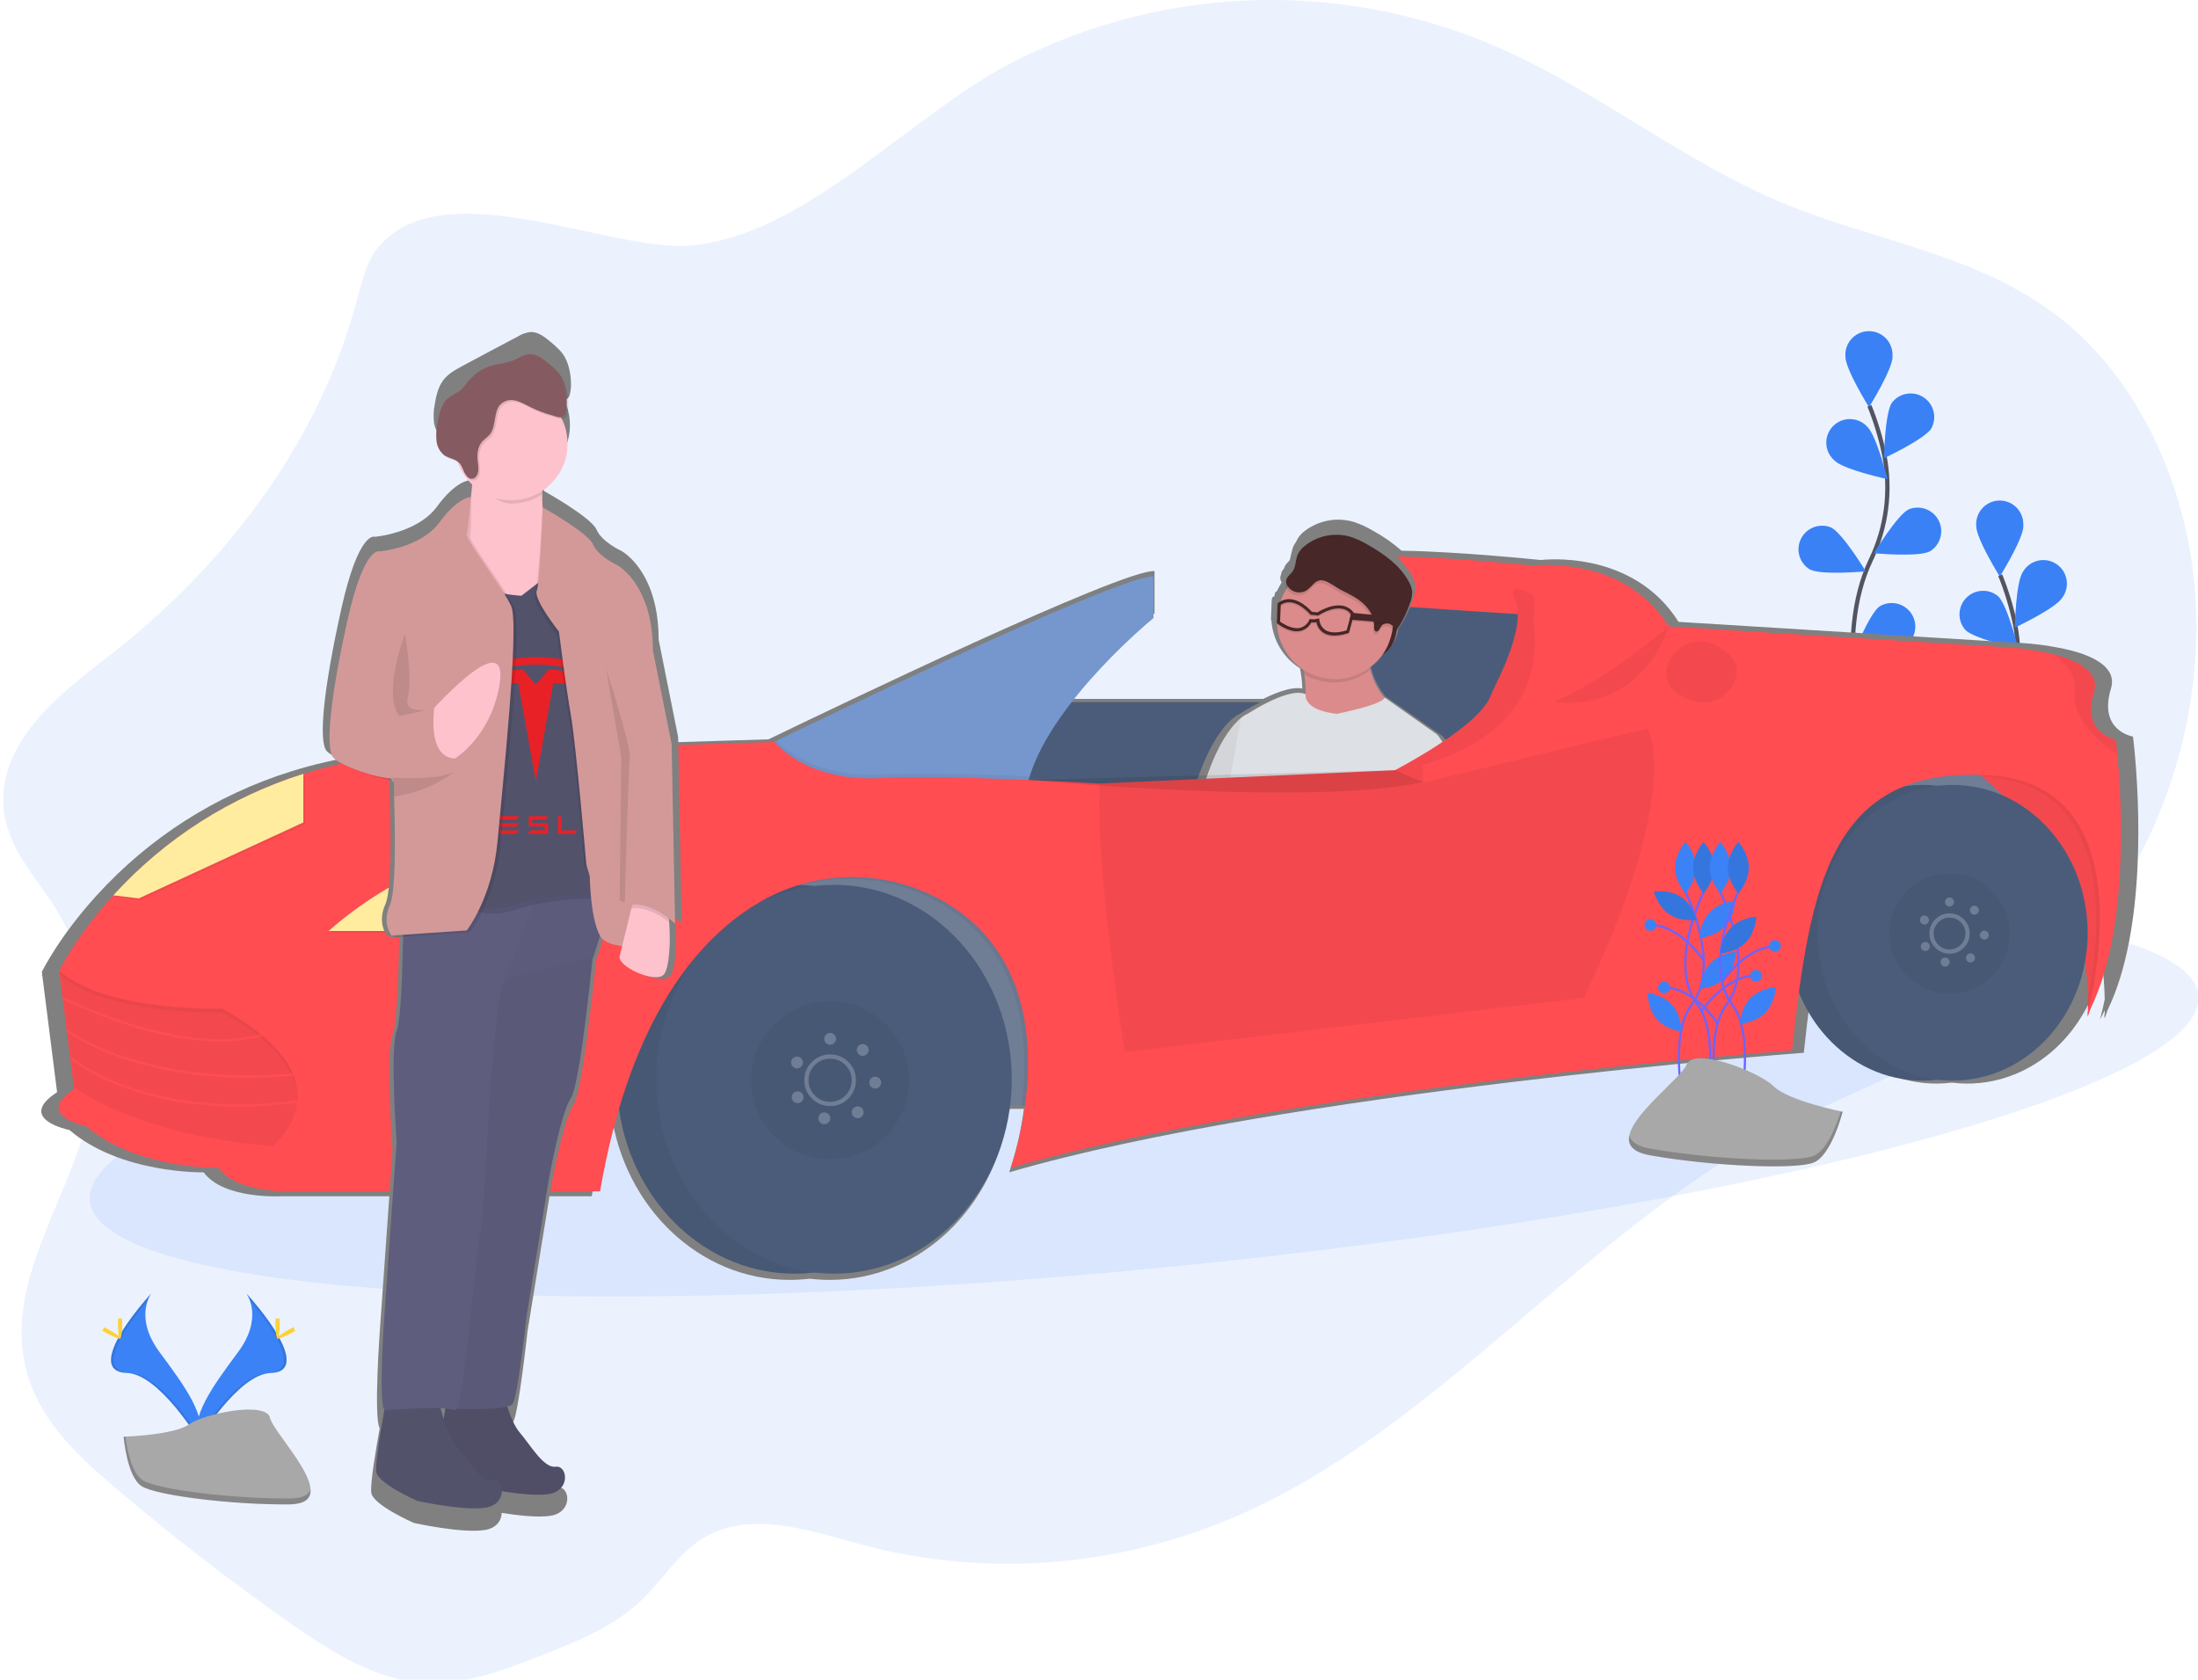 <?xml version="1.0" standalone="no"?>
<!DOCTYPE svg PUBLIC "-//W3C//DTD SVG 1.0//EN" "http://www.w3.org/TR/2001/REC-SVG-20010904/DTD/svg10.dtd">
<svg xmlns="http://www.w3.org/2000/svg" xmlns:xlink="http://www.w3.org/1999/xlink" id="body_1" width="123" height="94">

<defs>
    <linearGradient transform="matrix(1 0 0 1 0 0)"  id="1" x1="594.64" y1="658.46" x2="594.64" y2="303.88">
        <stop stop-color="#808080" offset="0%"/>
        <stop stop-color="#808080" offset="100%"/>
    </linearGradient>
    <linearGradient transform="matrix(0.966 0.26 -0.26 0.966 131.32 -162.61)"  id="232" x1="711.17" y1="565.71" x2="711.17" y2="302.34">
        <stop stop-color="#808080" offset="0%"/>
        <stop stop-color="#808080" offset="100%"/>
    </linearGradient>
    <linearGradient transform="matrix(1 0 0 1 0 0)"  id="509" x1="320.65" y1="775.34" x2="320.65" y2="216.33">
        <stop stop-color="#808080" offset="0%"/>
        <stop stop-color="#808080" offset="100%"/>
    </linearGradient>
</defs>

<g transform="matrix(0.12 0 0 0.12 0.183 -0)">
    <path transform="matrix(1 0 0 1 -87.95 -61.51)"  d="M262.75 176.94C 257.27 183.59 255.16 192.94 252.8 201.73C 233.8 272.57 186.98 329.55 133.66 370.25C 111.08 387.49 83.59 410.61 88.53 441.52C 91.19 458.12 102.86 470.34 111.53 483.86C 129.72 512.17 135.62 550.65 126.95 584.54C 117.09 623.1 89.53 659.08 98.06 698.07C 103.32 722.07 121.18 739.15 138.35 753.83C 165.137 776.717 192.777 798.157 221.27 818.15C 240.37 831.55 260.69 844.59 282.95 846.29C 302.55 847.79 321.75 840.34 340.36 832.99C 356.62 826.56 373.29 819.87 386.42 806.99C 394.99 798.58 401.82 787.73 411.34 780.85C 433.7 764.69 462.42 774.93 488.06 781.85C 548.56 798.09 613.31 792.16 670.88 765.11C 759.19 723.61 826.5 636.46 912.88 589.7C 950.02 569.59 990.42 557.11 1024.81 531.21C 1044.185 516.463 1060.835 498.446 1074.01 477.97C 1100.01 437.86 1114.07 386.72 1110.01 336.66C 1105.95 286.6 1083.2 238.36 1047.47 210.1C 1009.22 179.85 960.91 174.2 917.39 156.04C 872.47 137.26 832.49 105 788 84.89C 715.039 51.984 631.106 53.863 559.69 90C 511.24 114.5 462.15 171.66 408.19 176C 369.75 179 292.77 140.52 262.75 176.94z" stroke="none" fill="#3B82F6" fill-rule="nonzero" fill-opacity="0.098" />
    <path transform="matrix(1 0 0 1 -87.95 -61.51)"  d="M956.08 408.59C 956.08 408.59 941.52 359.14 958.81 322.75C 966.163 307.531 968.381 290.337 965.13 273.75C 963.524 265.887 961.201 258.189 958.19 250.75" stroke="#535461" stroke-width="2" fill="none" />
    <path transform="matrix(1 0 0 1 -87.95 -61.51)"  d="M969 227.76C 969 233.82 958 251.39 958 251.39C 958 251.39 947 233.82 947 227.76C 946.696 223.647 948.717 219.71 952.237 217.56C 955.757 215.411 960.183 215.411 963.703 217.56C 967.223 219.71 969.244 223.647 968.94 227.76L968.94 227.76L969 227.76z" stroke="none" fill="#3B82F6" fill-rule="nonzero" />
    <path transform="matrix(1 0 0 1 -87.95 -61.51)"  d="M987.09 261.32C 983.8 266.41 965 275.2 965 275.2C 965 275.2 965.34 254.49 968.63 249.4C 972.102 244.784 978.553 243.64 983.4 246.78C 988.248 249.919 989.842 256.274 987.05 261.33L987.05 261.33L987.09 261.32z" stroke="none" fill="#3B82F6" fill-rule="nonzero" />
    <path transform="matrix(1 0 0 1 -87.95 -61.51)"  d="M986.3 318.69C 980.89 321.42 960.3 319.53 960.3 319.53C 960.3 319.53 971.05 301.82 976.46 299.09C 981.781 296.881 987.905 299.152 990.499 304.296C 993.094 309.44 991.279 315.714 986.34 318.68L986.34 318.68L986.3 318.69z" stroke="none" fill="#3B82F6" fill-rule="nonzero" />
    <path transform="matrix(1 0 0 1 -87.95 -61.51)"  d="M975.93 362C 971.06 365.6 950.4 367.23 950.4 367.23C 950.4 367.23 958 347.96 962.88 344.35C 967.748 341.392 974.068 342.639 977.447 347.225C 980.826 351.81 980.146 358.216 975.88 361.99L975.88 361.99L975.93 362z" stroke="none" fill="#3B82F6" fill-rule="nonzero" />
    <path transform="matrix(1 0 0 1 -87.95 -61.51)"  d="M942 276.37C 946.35 280.59 966.6 284.97 966.6 284.97C 966.6 284.97 961.6 264.86 957.29 260.63C 954.549 257.557 950.321 256.273 946.334 257.301C 942.346 258.33 939.268 261.499 938.355 265.515C 937.442 269.53 938.849 273.719 942 276.37z" stroke="none" fill="#3B82F6" fill-rule="nonzero" />
    <path transform="matrix(1 0 0 1 -87.95 -61.51)"  d="M930.51 327.13C 935.92 329.86 956.51 327.97 956.51 327.97C 956.51 327.97 945.76 310.26 940.35 307.53C 935.029 305.321 928.905 307.592 926.311 312.736C 923.716 317.88 925.531 324.154 930.47 327.12L930.47 327.12L930.51 327.13z" stroke="none" fill="#3B82F6" fill-rule="nonzero" />
    <path transform="matrix(1 0 0 1 -87.95 -61.51)"  d="M926.11 378C 930.98 381.6 951.64 383.23 951.64 383.23C 951.64 383.23 944.04 363.96 939.16 360.35C 936.041 357.591 931.631 356.83 927.768 358.384C 923.904 359.938 921.249 363.54 920.909 367.69C 920.569 371.841 922.601 375.827 926.16 377.99L926.16 377.99L926.11 378z" stroke="none" fill="#3B82F6" fill-rule="nonzero" />
    <path transform="matrix(1 0 0 1 -87.95 -61.51)"  d="M969 227.76C 969 233.82 958 251.39 958 251.39C 958 251.39 947 233.82 947 227.76C 946.696 223.647 948.717 219.71 952.237 217.56C 955.757 215.411 960.183 215.411 963.703 217.56C 967.223 219.71 969.244 223.647 968.94 227.76L968.94 227.76L969 227.76z" stroke="none" fill="#3B82F6" fill-rule="nonzero" fill-opacity="0.098" />
    <path transform="matrix(1 0 0 1 -87.95 -61.51)"  d="M987.09 261.32C 983.8 266.41 965 275.2 965 275.2C 965 275.2 965.34 254.49 968.63 249.4C 972.102 244.784 978.553 243.64 983.4 246.78C 988.248 249.919 989.842 256.274 987.05 261.33L987.05 261.33L987.09 261.32z" stroke="none" fill="#3B82F6" fill-rule="nonzero" fill-opacity="0.098" />
    <path transform="matrix(1 0 0 1 -87.95 -61.51)"  d="M986.3 318.69C 980.89 321.42 960.3 319.53 960.3 319.53C 960.3 319.53 971.05 301.82 976.46 299.09C 981.781 296.881 987.905 299.152 990.499 304.296C 993.094 309.44 991.279 315.714 986.34 318.68L986.34 318.68L986.3 318.69z" stroke="none" fill="#3B82F6" fill-rule="nonzero" fill-opacity="0.098" />
    <path transform="matrix(1 0 0 1 -87.95 -61.51)"  d="M975.93 362C 971.06 365.6 950.4 367.23 950.4 367.23C 950.4 367.23 958 347.96 962.88 344.35C 967.748 341.392 974.068 342.639 977.447 347.225C 980.826 351.81 980.146 358.216 975.88 361.99L975.88 361.99L975.93 362z" stroke="none" fill="#3B82F6" fill-rule="nonzero" fill-opacity="0.098" />
    <path transform="matrix(1 0 0 1 -87.95 -61.51)"  d="M942 276.37C 946.35 280.59 966.6 284.97 966.6 284.97C 966.6 284.97 961.6 264.86 957.29 260.63C 954.549 257.557 950.321 256.273 946.334 257.301C 942.346 258.33 939.268 261.499 938.355 265.515C 937.442 269.53 938.849 273.719 942 276.37z" stroke="none" fill="#3B82F6" fill-rule="nonzero" fill-opacity="0.098" />
    <path transform="matrix(1 0 0 1 -87.95 -61.51)"  d="M930.51 327.13C 935.92 329.86 956.51 327.97 956.51 327.97C 956.51 327.97 945.76 310.26 940.35 307.53C 935.029 305.321 928.905 307.592 926.311 312.736C 923.716 317.88 925.531 324.154 930.47 327.12L930.47 327.12L930.51 327.13z" stroke="none" fill="#3B82F6" fill-rule="nonzero" fill-opacity="0.098" />
    <path transform="matrix(1 0 0 1 -87.95 -61.51)"  d="M926.11 378C 930.98 381.6 951.64 383.23 951.64 383.23C 951.64 383.23 944.04 363.96 939.16 360.35C 936.041 357.591 931.631 356.83 927.768 358.384C 923.904 359.938 921.249 363.54 920.909 367.69C 920.569 371.841 922.601 375.827 926.16 377.99L926.16 377.99L926.11 378z" stroke="none" fill="#3B82F6" fill-rule="nonzero" fill-opacity="0.098" />
    <path transform="matrix(1 0 0 1 -87.95 -61.51)"  d="M1017.08 487.59C 1017.08 487.59 1002.52 438.14 1019.81 401.75C 1027.164 386.531 1029.381 369.337 1026.13 352.75C 1024.524 344.887 1022.201 337.189 1019.19 329.75" stroke="#535461" stroke-width="2" fill="none" />
    <path transform="matrix(1 0 0 1 -87.95 -61.51)"  d="M1030 306.76C 1030 312.82 1019 330.39 1019 330.39C 1019 330.39 1008 312.82 1008 306.76C 1007.695 302.647 1009.717 298.709 1013.237 296.56C 1016.757 294.41 1021.183 294.41 1024.703 296.56C 1028.223 298.709 1030.245 302.647 1029.94 306.76L1029.94 306.76L1030 306.76z" stroke="none" fill="#3B82F6" fill-rule="nonzero" />
    <path transform="matrix(1 0 0 1 -87.95 -61.51)"  d="M1048.09 340.32C 1044.8 345.41 1026.04 354.19 1026.04 354.19C 1026.04 354.19 1026.38 333.48 1029.67 328.39C 1031.659 324.788 1035.492 322.598 1039.604 322.712C 1043.717 322.826 1047.422 325.226 1049.208 328.932C 1050.994 332.639 1050.563 337.032 1048.09 340.32z" stroke="none" fill="#3B82F6" fill-rule="nonzero" />
    <path transform="matrix(1 0 0 1 -87.95 -61.51)"  d="M1047.3 397.69C 1041.89 400.42 1021.3 398.53 1021.3 398.53C 1021.3 398.53 1032.05 380.82 1037.46 378.09C 1040.995 375.967 1045.421 376 1048.924 378.175C 1052.427 380.35 1054.42 384.301 1054.086 388.411C 1053.753 392.521 1051.148 396.099 1047.34 397.68L1047.34 397.68L1047.3 397.69z" stroke="none" fill="#3B82F6" fill-rule="nonzero" />
    <path transform="matrix(1 0 0 1 -87.95 -61.51)"  d="M1036.93 441C 1032.06 444.6 1011.4 446.23 1011.4 446.23C 1011.4 446.23 1019 426.96 1023.88 423.35C 1028.748 420.392 1035.068 421.639 1038.447 426.225C 1041.826 430.81 1041.146 437.216 1036.88 440.99L1036.88 440.99L1036.93 441z" stroke="none" fill="#3B82F6" fill-rule="nonzero" />
    <path transform="matrix(1 0 0 1 -87.95 -61.51)"  d="M1003 355.37C 1007.35 359.59 1027.6 363.97 1027.6 363.97C 1027.6 363.97 1022.6 343.86 1018.29 339.63C 1013.875 335.915 1007.339 336.244 1003.318 340.383C 999.298 344.522 999.159 351.064 1003 355.37z" stroke="none" fill="#3B82F6" fill-rule="nonzero" />
    <path transform="matrix(1 0 0 1 -87.95 -61.51)"  d="M991.51 406.13C 996.92 408.86 1017.51 406.97 1017.51 406.97C 1017.51 406.97 1006.76 389.26 1001.35 386.53C 996.029 384.321 989.905 386.592 987.311 391.736C 984.716 396.88 986.531 403.154 991.47 406.12L991.47 406.12L991.51 406.13z" stroke="none" fill="#3B82F6" fill-rule="nonzero" />
    <path transform="matrix(1 0 0 1 -87.95 -61.51)"  d="M987.11 457C 991.98 460.6 1012.64 462.23 1012.64 462.23C 1012.64 462.23 1005.04 442.96 1000.16 439.35C 997.041 436.591 992.631 435.83 988.768 437.384C 984.904 438.938 982.249 442.54 981.909 446.69C 981.569 450.841 983.601 454.827 987.16 456.99L987.16 456.99L987.11 457z" stroke="none" fill="#3B82F6" fill-rule="nonzero" />
    <path transform="matrix(1 0 0 1 -87.95 -61.51)"  d="M1030 306.76C 1030 312.82 1019 330.39 1019 330.39C 1019 330.39 1008 312.82 1008 306.76C 1007.695 302.647 1009.717 298.709 1013.237 296.56C 1016.757 294.41 1021.183 294.41 1024.703 296.56C 1028.223 298.709 1030.245 302.647 1029.94 306.76L1029.94 306.76L1030 306.76z" stroke="none" fill="#3B82F6" fill-rule="nonzero" fill-opacity="0.098" />
    <path transform="matrix(1 0 0 1 -87.95 -61.51)"  d="M1048.09 340.32C 1044.8 345.41 1026.04 354.19 1026.04 354.19C 1026.04 354.19 1026.38 333.48 1029.67 328.39C 1031.659 324.788 1035.492 322.598 1039.604 322.712C 1043.717 322.826 1047.422 325.226 1049.208 328.932C 1050.994 332.639 1050.563 337.032 1048.09 340.32z" stroke="none" fill="#3B82F6" fill-rule="nonzero" fill-opacity="0.098" />
    <path transform="matrix(1 0 0 1 -87.95 -61.51)"  d="M1047.3 397.69C 1041.89 400.42 1021.3 398.53 1021.3 398.53C 1021.3 398.53 1032.05 380.82 1037.46 378.09C 1040.995 375.967 1045.421 376 1048.924 378.175C 1052.427 380.35 1054.42 384.301 1054.086 388.411C 1053.753 392.521 1051.148 396.099 1047.34 397.68L1047.34 397.68L1047.3 397.69z" stroke="none" fill="#3B82F6" fill-rule="nonzero" fill-opacity="0.098" />
    <path transform="matrix(1 0 0 1 -87.95 -61.51)"  d="M1036.93 441C 1032.06 444.6 1011.4 446.23 1011.4 446.23C 1011.4 446.23 1019 426.96 1023.88 423.35C 1028.748 420.392 1035.068 421.639 1038.447 426.225C 1041.826 430.81 1041.146 437.216 1036.88 440.99L1036.88 440.99L1036.93 441z" stroke="none" fill="#3B82F6" fill-rule="nonzero" fill-opacity="0.098" />
    <path transform="matrix(1 0 0 1 -87.95 -61.51)"  d="M1003 355.37C 1007.35 359.59 1027.6 363.97 1027.6 363.97C 1027.6 363.97 1022.6 343.86 1018.29 339.63C 1013.875 335.915 1007.339 336.244 1003.318 340.383C 999.298 344.522 999.159 351.064 1003 355.37z" stroke="none" fill="#3B82F6" fill-rule="nonzero" fill-opacity="0.098" />
    <path transform="matrix(1 0 0 1 -87.95 -61.51)"  d="M991.51 406.13C 996.92 408.86 1017.51 406.97 1017.51 406.97C 1017.51 406.97 1006.76 389.26 1001.35 386.53C 996.029 384.321 989.905 386.592 987.311 391.736C 984.716 396.88 986.531 403.154 991.47 406.12L991.47 406.12L991.51 406.13z" stroke="none" fill="#3B82F6" fill-rule="nonzero" fill-opacity="0.098" />
    <path transform="matrix(1 0 0 1 -87.95 -61.51)"  d="M987.11 457C 991.98 460.6 1012.64 462.23 1012.64 462.23C 1012.64 462.23 1005.04 442.96 1000.16 439.35C 997.041 436.591 992.631 435.83 988.768 437.384C 984.904 438.938 982.249 442.54 981.909 446.69C 981.569 450.841 983.601 454.827 987.16 456.99L987.16 456.99L987.11 457z" stroke="none" fill="#3B82F6" fill-rule="nonzero" fill-opacity="0.098" />
    <path transform="matrix(0.995 -0.097 0.097 0.995 -140.71 1.38)"  d="M126.03 573.77C 126.03 529.841 347.264 494.23 620.17 494.23C 893.076 494.23 1114.31 529.841 1114.31 573.77C 1114.31 617.699 893.076 653.31 620.17 653.31C 347.264 653.31 126.03 617.699 126.03 573.77" stroke="none" fill="#3B82F6" fill-rule="nonzero" fill-opacity="0.098" />
    <path transform="matrix(1 0 0 1 -87.95 -61.51)"  d="M1069.18 532.76C 1087.67 494.86 1083.85 433.17 1081.88 412.23C 1081.45 407.65 1081.11 405.02 1081.11 405.02C 1081.11 405.02 1064.81 402.45 1070.82 382.72C 1073.76 373.06 1063.32 367.72 1051.92 364.79C 1043.769 362.841 1035.452 361.665 1027.08 361.28L1027.08 361.28L869.19 351.53C 847.54 317.17 804.94 322.69 804.94 322.69C 804.94 322.69 766.94 318.74 740 318.33C 735.911 314.728 731.43 311.598 726.64 309C 723.786 307.285 720.746 305.899 717.58 304.87C 709.773 302.618 701.361 304.194 694.9 309.12C 693.347 310.237 692.082 311.708 691.21 313.41C 690.874 314.184 690.623 314.992 690.46 315.82C 690.054 317.232 689.72 318.664 689.46 320.11C 689.225 320.806 688.888 321.463 688.46 322.06C 687.38 323.59 685.52 324.74 685.28 326.59C 685.274 326.697 685.274 326.803 685.28 326.91C 685.082 327.263 684.95 327.65 684.89 328.05C 684.818 328.873 684.996 329.699 685.4 330.42C 685.46 330.54 685.53 330.65 685.6 330.76C 684.271 332.685 683.186 334.768 682.37 336.96C 682 337.161 681.643 337.385 681.3 337.63L681.3 337.63L681 337.85L681 338.46L680.83 338.59L680.46 348.44L680.67 348.6C 681.284 357.921 686.326 366.383 694.23 371.36C 694.36 371.99 694.48 372.63 694.6 373.3C 695.149 376.53 695.397 379.804 695.34 383.08L695.34 383.08L695.17 383.08C 690.47 381.08 682.43 384.02 675.52 387.45L675.52 387.45L586 387.45C 603.46 364.99 624.82 347.57 624.82 347.57L624.82 347.57L624.82 327.83C 609.56 327.07 475.5 391.47 446.11 405.69L446.11 405.69L444.81 406.32L293.76 411C 266.4 410.83 242.48 414.85 221.76 421.4C 187.136 432.276 156.022 452.154 131.6 479C 113.76 498.58 105.94 514.76 105.94 514.76L105.94 514.76L106.11 516.12L105.94 516.47L106.18 516.68L110.25 548.8L113.05 570.9C 93.59 583.48 118.8 588.52 118.8 588.52C 142.8 609.1 181.41 608.25 181.41 608.25C 190.84 621.12 218.29 619.4 218.29 619.4L218.29 619.4L362.38 619.4C 364.624 606.171 367.629 593.083 371.38 580.2C 377.53 624.49 412.48 658.42 454.66 658.42C 457.789 658.418 460.914 658.228 464.02 657.85C 467.126 658.228 470.251 658.418 473.38 658.42C 516.05 658.42 551.31 623.69 556.86 578.66L556.86 578.66L563.91 578.66C 562.594 588.721 560.307 598.63 557.08 608.25C 686.59 570.51 927.6 552.5 927.6 552.5C 928.6 543 929.7 533.82 930.89 525.01C 940.82 549.66 963.33 566.87 989.53 566.87C 991.91 566.867 994.288 566.72 996.65 566.43C 999.012 566.72 1001.39 566.867 1003.77 566.87C 1034.88 566.87 1060.77 542.6 1066.61 510.42C 1067.383 516.099 1067.824 521.819 1067.93 527.55C 1066.82 533.01 1065.85 536.5 1065.72 536.99C 1066.5 535.563 1067.24 534.103 1067.94 532.61C 1067.94 533.19 1067.94 533.79 1067.94 534.39C 1067.7 535.39 1067.53 535.95 1067.48 536.14L1067.48 536.14L1067.92 535.32C 1067.92 535.76 1067.92 536.19 1067.92 536.63C 1067.82 536.67 1068.35 535.23 1069.18 532.76z" stroke="none" fill="url(#1)" />
    <path d="M669.22 335.07L966.12 335.07L966.12 454.84L669.22 454.84z" stroke="none" fill="#6F7D95" fill-rule="nonzero" />
    <path d="M593.73 278.98L635.9 373.45L719.41 368.39L722.78 329.59L725.31 284.04L607.23 275.6L593.73 278.98L593.73 278.98" stroke="none" fill="#4B5C7A" fill-rule="nonzero" />
    <path transform="matrix(1 0 0 1 -87.95 -61.51)"  d="M681.68 340.49C 681.68 340.49 697.68 325.31 717.11 321.93C 736.54 318.55 801.46 325.3 801.46 325.3L801.46 325.3L810.74 341.3L809 348.92L681.68 340.49z" stroke="none" fill="#FF4D52" fill-rule="nonzero" />
    <path d="M453.29 327.48L752.72 327.48L752.72 415.2L453.29 415.2z" stroke="none" fill="#4B5C7A" fill-rule="nonzero" />
    <path transform="matrix(1 0 0 1 -87.95 -61.51)"  d="M767 448.67C 774.91 422.22 759.14 404.84 759.14 404.84L759.14 404.84L733 386.6C 732.978 386.662 732.951 386.722 732.92 386.78C 729.52 382.796 727.087 378.08 725.81 373C 725.73 372.68 725.66 372.35 725.58 372C 727.97 370.225 730.062 368.081 731.78 365.65C 736.04 363.04 737.94 358.84 738.66 354.65C 741.4 350.583 743.583 346.167 745.15 341.52C 745.409 340.768 745.629 340.004 745.81 339.23C 746.314 337.789 746.538 336.265 746.47 334.74C 746.257 333.042 745.692 331.407 744.81 329.94C 740.41 321.94 732.49 316.37 724.46 311.83C 721.653 310.144 718.664 308.782 715.55 307.77C 707.874 305.557 699.604 307.108 693.25 311.95C 691.722 313.049 690.478 314.495 689.62 316.17C 689.289 316.931 689.041 317.726 688.88 318.54C 688.492 319.93 688.175 321.338 687.93 322.76C 687.712 323.439 687.395 324.083 686.99 324.67C 685.92 326.17 684.1 327.3 683.86 329.13C 683.854 329.237 683.854 329.343 683.86 329.45C 683.667 329.797 683.538 330.177 683.48 330.57C 683.406 331.379 683.581 332.192 683.98 332.9C 684.04 333.02 684.11 333.13 684.18 333.24C 682.871 335.134 681.803 337.183 681 339.34C 680.634 339.538 680.28 339.759 679.94 340L679.94 340L679.65 340.21L679.65 340.81L679.48 340.94L679.11 350.63L679.31 350.79C 679.909 359.958 684.866 368.284 692.64 373.18C 692.77 373.8 692.89 374.43 693 375.09C 693.604 378.579 693.845 382.121 693.72 385.66C 693.681 385.355 693.681 385.045 693.72 384.74C 686.49 381.47 670.72 390.51 664.37 394.51C 663.408 394.966 662.51 395.548 661.7 396.24L661.7 396.24L661.59 396.32C 657.22 399.86 648.59 409.7 641.74 434.99C 632.24 470.28 633.23 478.28 626.31 486.46C 619.39 494.64 612.52 552.27 612.52 552.27L612.52 552.27L626.45 556.02L628.23 550.3C 644.79 565.4 691.16 572.67 691.16 572.67L691.16 572.67L692.58 568.26C 699.69 570.82 711.58 566.93 711.58 566.93C 728.96 560.79 735.47 545.21 748.08 524.66C 760.69 504.11 767 448.67 767 448.67zM696.9 555L729 455.43C 731.91 470.89 719.07 495.24 717.93 511.16C 717.22 521.4 705.3 541.75 696.9 555z" stroke="none" fill="url(#232)" />
    <path transform="matrix(1 0 0 1 -87.95 -61.51)"  d="M737.06 343.9C 737.06 343.9 742.65 365.19 726.06 368.9C 709.47 372.61 720.4 359.33 720.4 359.33L720.4 359.33L736.4 343.74L737.06 343.9z" stroke="none" fill="#472727" fill-rule="nonzero" />
    <path transform="matrix(1 0 0 1 -87.95 -61.51)"  d="M667.7 394.64C 667.7 394.64 655.36 399.64 646.29 433.32C 637.22 467 638.12 474.6 631.59 482.43C 625.06 490.26 618.37 545.2 618.37 545.2L618.37 545.2L631.43 548.72L642.8 512L674.07 415L667.7 394.64z" stroke="none" fill="#DDE0E4" fill-rule="nonzero" />
    <path transform="matrix(1 0 0 1 -87.95 -61.51)"  d="M667.7 394.64C 667.7 394.64 655.36 399.64 646.29 433.32C 637.22 467 638.12 474.6 631.59 482.43C 625.06 490.26 618.37 545.2 618.37 545.2L618.37 545.2L631.43 548.72L642.8 512L674.07 415L667.7 394.64z" stroke="none" fill="#000000" fill-rule="nonzero" fill-opacity="0.047" />
    <path transform="matrix(1 0 0 1 -87.95 -61.51)"  d="M736.22 390.84C 736.22 390.84 684.56 417.1 692.12 399.97C 695.86 391.51 695.72 382.74 694.63 375.97C 694.008 371.982 692.917 368.082 691.38 364.35C 691.38 364.35 726.5 336.57 724.44 359.25C 723.947 364.132 724.285 369.061 725.44 373.83C 728.48 385.86 736.22 390.84 736.22 390.84z" stroke="none" fill="#DB8B8B" fill-rule="nonzero" />
    <path transform="matrix(1 0 0 1 -87.95 -61.51)"  d="M725.44 373.87C 718.701 379.282 709.779 381.141 701.44 378.87C 699.036 378.223 696.731 377.251 694.59 375.98C 693.968 371.992 692.877 368.092 691.34 364.36C 691.34 364.36 726.46 336.58 724.4 359.26C 723.917 364.154 724.268 369.094 725.44 373.87z" stroke="none" fill="#000000" fill-rule="nonzero" fill-opacity="0.098" />
    <path transform="matrix(0.26 -0.966 0.966 0.26 97.29 883.04)"  d="M735.92 351.42C 735.92 358.887 733.28 365.26 728 370.54C 722.72 375.82 716.347 378.46 708.88 378.46C 701.413 378.46 695.04 375.82 689.76 370.54C 684.48 365.26 681.84 358.887 681.84 351.42C 681.84 343.953 684.48 337.58 689.76 332.3C 695.04 327.02 701.413 324.38 708.88 324.38C 716.347 324.38 722.72 327.02 728 332.3C 733.28 337.58 735.92 343.953 735.92 351.42C 735.92 351.735 735.915 352.049 735.904 352.364" stroke="none" fill="#DB8B8B" fill-rule="nonzero" />
    <path transform="matrix(1 0 0 1 -87.95 -61.51)"  d="M695.3 338.23C 693.801 339.146 691.994 339.411 690.295 338.963C 688.596 338.516 687.154 337.395 686.3 335.86C 685.929 335.182 685.769 334.409 685.84 333.64C 686.07 331.9 687.79 330.82 688.84 329.38C 690.47 327.05 690.16 323.86 691.34 321.27C 692.152 319.688 693.324 318.318 694.76 317.27C 700.688 312.636 708.476 311.119 715.71 313.19C 718.628 314.142 721.426 315.427 724.05 317.02C 731.57 321.31 738.98 326.56 743.05 334.19C 743.875 335.59 744.399 337.146 744.59 338.76C 744.635 340.503 744.329 342.238 743.69 343.86C 742.186 348.342 740.091 352.603 737.46 356.53C 736.58 355.437 735.475 354.547 734.22 353.92C 732.92 353.306 731.374 353.592 730.38 354.63C 729.51 355.74 728.98 357.86 727.66 357.36C 726.8 357.04 726.81 355.85 726.85 354.93C 727.03 350.93 724.85 347.16 721.92 344.46C 718.99 341.76 715.36 339.98 711.78 338.23C 709.21 336.97 705.78 334.08 702.96 333.57C 699.46 332.92 697.81 336.68 695.3 338.23z" stroke="none" fill="#000000" fill-rule="nonzero" fill-opacity="0.098" />
    <path transform="matrix(1 0 0 1 -87.95 -61.51)"  d="M695.67 336.86C 694.171 337.776 692.364 338.041 690.665 337.593C 688.966 337.146 687.524 336.025 686.67 334.49C 686.299 333.812 686.139 333.039 686.21 332.27C 686.44 330.53 688.16 329.45 689.21 328.01C 690.84 325.68 690.53 322.49 691.71 319.9C 692.522 318.318 693.694 316.948 695.13 315.9C 701.058 311.266 708.846 309.749 716.08 311.82C 718.998 312.772 721.796 314.057 724.42 315.65C 731.94 319.94 739.35 325.19 743.42 332.82C 744.245 334.22 744.769 335.776 744.96 337.39C 745.005 339.133 744.699 340.868 744.06 342.49C 742.556 346.972 740.461 351.232 737.83 355.16C 736.95 354.067 735.845 353.177 734.59 352.55C 733.29 351.936 731.744 352.222 730.75 353.26C 729.88 354.37 729.35 356.49 728.03 355.99C 727.17 355.67 727.18 354.48 727.22 353.56C 727.4 349.56 725.22 345.79 722.29 343.09C 719.36 340.39 715.73 338.61 712.15 336.86C 709.58 335.6 706.15 332.71 703.33 332.2C 699.83 331.54 698.18 335.31 695.67 336.86z" stroke="none" fill="#472727" fill-rule="nonzero" />
    <path transform="matrix(1 0 0 1 -87.95 -61.51)"  d="M709.83 394.42C 709.83 394.42 731.22 390.23 732.15 386.8L732.15 386.8L756.61 404.07C 756.61 404.07 771.33 420.56 763.8 445.8C 763.8 445.8 757.67 498.69 745.75 518.32C 733.83 537.95 726.98 563.38 710.65 569.32C 710.65 569.32 694.95 559.2 689.77 559.32C 689.77 559.32 716.36 520.79 717.5 505.62C 718.64 490.45 730.79 467.19 728.13 452.47L728.13 452.47L692.13 564.37C 692.13 564.37 634.13 555.37 628.25 536.12C 628.25 536.12 633.25 528.61 632.32 521C 631.39 513.39 654.2 456.14 654.2 456.14L654.2 456.14L665.12 396.44C 665.12 396.44 686.72 381.35 695.32 385.27C 695.28 385.21 693.72 392.66 709.83 394.42z" stroke="none" fill="#DDE0E4" fill-rule="nonzero" />
	<g>
        <path transform="matrix(1 0 0 1 -87.95 -61.51)"  d="M717.62 348C 712.34 340.8 702.27 346.71 700.62 347.74L700.62 347.74L698.03 347.48C 695.77 345.02 688.84 338.48 682.33 343.29L682.33 343.29L682.05 343.5L681.66 352.73L681.94 352.95C 683.82 354.402 685.953 355.493 688.23 356.17C 689.672 356.594 691.193 356.669 692.67 356.39C 694.882 355.88 696.753 354.415 697.78 352.39L697.78 352.39L699.13 352.48L700.13 352.29C 700.535 354.441 701.846 356.314 703.73 357.43C 708.2 359.96 714.73 357.43 715 357.38L715 357.38L715.34 357.25L717.74 348.32L717.62 348zM714.23 356.12C 712.9 356.57 707.88 358.05 704.51 356.12C 702.809 355.054 701.701 353.258 701.51 351.26L701.51 351.26L701.39 350.53L699.2 350.98L697 350.9L696.79 351.32C 695.976 353.161 694.355 354.52 692.4 355C 688.63 355.81 684.27 352.89 683.13 352.06L683.13 352.06L683.46 344.26C 689.12 340.45 695.36 346.63 697.16 348.65L697.16 348.65L697.35 348.86L701 349.22L701.22 349.07C 701.32 349.01 710.39 342.92 715.56 347.82C 715.816 348.058 716.054 348.315 716.27 348.59z" stroke="none" fill="#000000" fill-rule="nonzero" fill-opacity="0.098" />
        <path transform="matrix(1 0 0 1 -87.95 -61.51)"  d="M734 352.64L717 351.23L715.6 350.96L716.23 348.6C 716.014 348.325 715.776 348.068 715.52 347.83L715.52 347.83L717.58 348.03L731.49 349.39L734 352.64z" stroke="none" fill="#000000" fill-rule="nonzero" fill-opacity="0.098" />
	</g>
    <path transform="matrix(1 0 0 1 -87.95 -61.51)"  d="M717.8 347.36C 712.52 340.16 702.45 346.07 700.8 347.1L700.8 347.1L698.21 346.84C 695.95 344.38 689.02 337.84 682.51 342.65L682.51 342.65L682.23 342.86L681.84 352.09L682.12 352.31C 684 353.762 686.133 354.853 688.41 355.53C 689.852 355.954 691.373 356.029 692.85 355.75C 695.062 355.24 696.933 353.775 697.96 351.75L697.96 351.75L699.31 351.84L700.31 351.65C 700.715 353.801 702.026 355.674 703.91 356.79C 708.38 359.32 714.91 356.79 715.18 356.74L715.18 356.74L715.52 356.61L717.92 347.68L717.8 347.36zM714.41 355.48C 713.08 355.93 708.06 357.41 704.69 355.48C 702.989 354.414 701.881 352.618 701.69 350.62L701.69 350.62L701.57 349.89L699.38 350.34L697.21 350.2L697 350.62C 696.201 352.472 694.586 353.846 692.63 354.34C 688.86 355.15 684.5 352.23 683.36 351.4L683.36 351.4L683.69 343.6C 689.35 339.79 695.59 345.97 697.39 347.99L697.39 347.99L697.58 348.2L701.23 348.56L701.45 348.41C 701.55 348.35 710.62 342.26 715.79 347.16C 716.046 347.398 716.284 347.655 716.5 347.93z" stroke="none" fill="#472727" fill-rule="nonzero" />
    <path transform="matrix(1 0 0 1 -87.95 -61.51)"  d="M734.16 352L717.22 350.59L715.82 350.32L716.45 347.96C 716.234 347.685 715.996 347.428 715.74 347.19L715.74 347.19L717.8 347.39L731.71 348.75L734.16 352z" stroke="none" fill="#472727" fill-rule="nonzero" />
    <path d="M233.14 395.8L530.04 395.8L530.04 515.57L233.14 515.57z" stroke="none" fill="#6F7D95" fill-rule="nonzero" />
    <path d="M286.17 503.34C 286.17 453.264 323.263 412.67 369.02 412.67C 414.777 412.67 451.87 453.264 451.87 503.34C 451.87 553.416 414.777 594.01 369.02 594.01C 323.263 594.01 286.17 553.416 286.17 503.34" stroke="none" fill="#4B5C7A" fill-rule="nonzero" />
    <path d="M286.17 503.34C 286.17 453.264 323.263 412.67 369.02 412.67C 414.777 412.67 451.87 453.264 451.87 503.34C 451.87 553.416 414.777 594.01 369.02 594.01C 323.263 594.01 286.17 553.416 286.17 503.34" stroke="none" fill="#000000" fill-rule="nonzero" fill-opacity="0.047" />
    <path d="M304.58 503.34C 304.58 453.264 341.673 412.67 387.43 412.67C 433.187 412.67 470.28 453.264 470.28 503.34C 470.28 553.416 433.187 594.01 387.43 594.01C 341.673 594.01 304.58 553.416 304.58 503.34" stroke="none" fill="#4B5C7A" fill-rule="nonzero" />
    <path d="M422.41 503.8C 422.41 513.968 418.815 522.646 411.626 529.836C 404.436 537.025 395.758 540.62 385.59 540.62C 375.422 540.62 366.744 537.025 359.554 529.836C 352.365 522.646 348.77 513.968 348.77 503.8C 348.77 493.632 352.365 484.954 359.554 477.764C 366.744 470.575 375.422 466.98 385.59 466.98C 395.758 466.98 404.436 470.575 411.626 477.764C 418.815 484.954 422.41 493.632 422.41 503.8C 422.41 504.228 422.403 504.657 422.388 505.085" stroke="none" fill="#000000" fill-rule="nonzero" fill-opacity="0.047" />
    <path d="M396.64 503.8C 396.64 506.851 395.561 509.456 393.404 511.614C 391.246 513.771 388.641 514.85 385.59 514.85C 382.539 514.85 379.934 513.771 377.776 511.614C 375.619 509.456 374.54 506.851 374.54 503.8C 374.54 500.749 375.619 498.144 377.776 495.986C 379.934 493.829 382.539 492.75 385.59 492.75C 388.641 492.75 391.246 493.829 393.404 495.986C 395.561 498.144 396.64 500.749 396.64 503.8C 396.64 503.929 396.638 504.057 396.633 504.186" stroke="#6F7D95" stroke-width="2" fill="none" />
    <path d="M388.35 484.47C 388.35 485.232 388.081 485.883 387.542 486.422C 387.003 486.961 386.352 487.23 385.59 487.23C 384.828 487.23 384.177 486.961 383.638 486.422C 383.099 485.883 382.83 485.232 382.83 484.47C 382.83 483.708 383.099 483.057 383.638 482.518C 384.177 481.979 384.828 481.71 385.59 481.71C 386.352 481.71 387.003 481.979 387.542 482.518C 388.081 483.057 388.35 483.708 388.35 484.47C 388.35 484.502 388.349 484.534 388.348 484.566" stroke="none" fill="#6F7D95" fill-rule="nonzero" />
    <path transform="matrix(0.766 -0.643 0.643 0.766 -328.01 381.57)"  d="M491.41 551.31C 491.41 552.072 491.141 552.723 490.602 553.262C 490.063 553.801 489.412 554.07 488.65 554.07C 487.888 554.07 487.237 553.801 486.698 553.262C 486.159 552.723 485.89 552.072 485.89 551.31C 485.89 550.548 486.159 549.897 486.698 549.358C 487.237 548.819 487.888 548.55 488.65 548.55C 489.412 548.55 490.063 548.819 490.602 549.358C 491.141 549.897 491.41 550.548 491.41 551.31C 491.41 551.342 491.409 551.374 491.408 551.406" stroke="none" fill="#6F7D95" fill-rule="nonzero" />
    <path transform="matrix(0.174 -0.985 0.985 0.174 -237.21 893.24)"  d="M497.05 566.32C 497.05 567.082 496.781 567.733 496.242 568.272C 495.703 568.811 495.052 569.08 494.29 569.08C 493.528 569.08 492.877 568.811 492.338 568.272C 491.799 567.733 491.53 567.082 491.53 566.32C 491.53 565.558 491.799 564.907 492.338 564.368C 492.877 563.829 493.528 563.56 494.29 563.56C 495.052 563.56 495.703 563.829 496.242 564.368C 496.781 564.907 497.05 565.558 497.05 566.32C 497.05 566.352 497.05 566.384 497.048 566.416" stroke="none" fill="#6F7D95" fill-rule="nonzero" />
    <path transform="matrix(0.866 -0.5 0.5 0.866 -312.93 259.44)"  d="M489.17 580.27C 489.17 581.032 488.901 581.683 488.362 582.222C 487.823 582.761 487.172 583.03 486.41 583.03C 485.648 583.03 484.997 582.761 484.458 582.222C 483.92 581.683 483.65 581.032 483.65 580.27C 483.65 579.508 483.92 578.857 484.458 578.318C 484.997 577.779 485.648 577.51 486.41 577.51C 487.172 577.51 487.823 577.779 488.362 578.318C 488.901 578.857 489.17 579.508 489.17 580.27C 489.17 580.302 489.169 580.334 489.168 580.366" stroke="none" fill="#6F7D95" fill-rule="nonzero" />
    <path transform="matrix(0.342 -0.94 0.94 0.342 -326.31 764.51)"  d="M473.42 583.21C 473.42 583.972 473.151 584.623 472.612 585.162C 472.073 585.701 471.422 585.97 470.66 585.97C 469.898 585.97 469.247 585.701 468.708 585.162C 468.17 584.623 467.9 583.972 467.9 583.21C 467.9 582.448 468.17 581.797 468.708 581.258C 469.247 580.72 469.898 580.45 470.66 580.45C 471.422 580.45 472.073 580.72 472.612 581.258C 473.151 581.797 473.42 582.448 473.42 583.21C 473.42 583.242 473.419 583.274 473.418 583.306" stroke="none" fill="#6F7D95" fill-rule="nonzero" />
    <path transform="matrix(0.94 -0.342 0.342 0.94 -256.31 129.79)"  d="M461.04 573.04C 461.04 573.802 460.771 574.453 460.232 574.992C 459.693 575.53 459.042 575.8 458.28 575.8C 457.518 575.8 456.867 575.53 456.328 574.992C 455.789 574.453 455.52 573.802 455.52 573.04C 455.52 572.278 455.789 571.627 456.328 571.088C 456.867 570.549 457.518 570.28 458.28 570.28C 459.042 570.28 459.693 570.549 460.232 571.088C 460.771 571.627 461.04 572.278 461.04 573.04C 461.04 573.072 461.039 573.104 461.038 573.136" stroke="none" fill="#6F7D95" fill-rule="nonzero" />
    <path transform="matrix(0.5 -0.866 0.866 0.5 -341.28 613.74)"  d="M460.88 557.01C 460.88 557.772 460.611 558.423 460.072 558.962C 459.533 559.501 458.882 559.77 458.12 559.77C 457.358 559.77 456.707 559.501 456.168 558.962C 455.629 558.423 455.36 557.772 455.36 557.01C 455.36 556.248 455.629 555.597 456.168 555.058C 456.707 554.519 457.358 554.25 458.12 554.25C 458.882 554.25 459.533 554.519 460.072 555.058C 460.611 555.597 460.88 556.248 460.88 557.01C 460.88 557.042 460.879 557.074 460.878 557.106" stroke="none" fill="#6F7D95" fill-rule="nonzero" />
    <path transform="matrix(1 0 0 1 -87.95 -61.51)"  d="M1070.69 494.78L1070.69 494.78C 1067.86 514.32 1059.99 535.71 1059.99 535.71C 1060.043 534.377 1060.077 533.06 1060.09 531.76C 1060.09 530.08 1060.09 528.42 1060.09 526.76C 1059.09 472.9 1029.74 439.67 1010.81 423.76C 1005.89 419.567 1000.598 415.832 995 412.6L995 412.6L1046.45 412.6C 1046.45 412.6 1066.69 453.93 1070.91 474.17C 1072.13 479.85 1071.79 487.18 1070.69 494.78z" stroke="none" fill="#FF4D52" fill-rule="nonzero" />
    <path transform="matrix(1 0 0 1 -87.95 -61.51)"  d="M1070.69 494.78L1070.69 494.78C 1067.86 514.32 1059.99 535.71 1059.99 535.71C 1060.043 534.377 1060.077 533.06 1060.09 531.76C 1060.09 530.08 1060.09 528.42 1060.09 526.76C 1059.09 472.9 1029.74 439.67 1010.81 423.76C 1005.89 419.567 1000.598 415.832 995 412.6L995 412.6L1046.45 412.6C 1046.45 412.6 1066.69 453.93 1070.91 474.17C 1072.13 479.85 1071.79 487.18 1070.69 494.78z" stroke="none" fill="#000000" fill-rule="nonzero" fill-opacity="0.047" />
    <path d="M832.01 435.02C 832.01 396.934 860.221 366.06 895.02 366.06C 929.819 366.06 958.03 396.934 958.03 435.02C 958.03 473.106 929.819 503.98 895.02 503.98C 860.221 503.98 832.01 473.106 832.01 435.02" stroke="none" fill="#4B5C7A" fill-rule="nonzero" />
    <path d="M832.01 435.02C 832.01 396.934 860.221 366.06 895.02 366.06C 929.819 366.06 958.03 396.934 958.03 435.02C 958.03 473.106 929.819 503.98 895.02 503.98C 860.221 503.98 832.01 473.106 832.01 435.02" stroke="none" fill="#000000" fill-rule="nonzero" fill-opacity="0.047" />
    <path d="M846.01 435.02C 846.01 396.934 874.221 366.06 909.02 366.06C 943.819 366.06 972.03 396.934 972.03 435.02C 972.03 473.106 943.819 503.98 909.02 503.98C 874.221 503.98 846.01 473.106 846.01 435.02" stroke="none" fill="#4B5C7A" fill-rule="nonzero" />
    <path d="M935.62 435.37C 935.62 443.102 932.886 449.702 927.419 455.169C 921.952 460.636 915.352 463.37 907.62 463.37C 899.888 463.37 893.288 460.636 887.821 455.169C 882.354 449.702 879.62 443.102 879.62 435.37C 879.62 427.638 882.354 421.038 887.821 415.571C 893.288 410.104 899.888 407.37 907.62 407.37C 915.352 407.37 921.952 410.104 927.419 415.571C 932.886 421.038 935.62 427.638 935.62 435.37C 935.62 435.696 935.614 436.022 935.603 436.347" stroke="none" fill="#000000" fill-rule="nonzero" fill-opacity="0.047" />
    <path d="M916.02 435.37C 916.02 437.69 915.2 439.67 913.56 441.31C 911.919 442.95 909.94 443.77 907.62 443.77C 905.3 443.77 903.321 442.95 901.68 441.31C 900.04 439.67 899.22 437.69 899.22 435.37C 899.22 433.05 900.04 431.07 901.68 429.43C 903.321 427.79 905.3 426.97 907.62 426.97C 909.94 426.97 911.919 427.79 913.56 429.43C 915.2 431.07 916.02 433.05 916.02 435.37C 916.02 435.468 916.018 435.565 916.015 435.663" stroke="#6F7D95" stroke-width="2" fill="none" />
    <path d="M909.72 420.67C 909.72 421.25 909.515 421.745 909.105 422.155C 908.695 422.565 908.2 422.77 907.62 422.77C 907.04 422.77 906.545 422.565 906.135 422.155C 905.725 421.745 905.52 421.25 905.52 420.67C 905.52 420.09 905.725 419.595 906.135 419.185C 906.545 418.775 907.04 418.57 907.62 418.57C 908.2 418.57 908.695 418.775 909.105 419.185C 909.515 419.595 909.72 420.09 909.72 420.67C 909.72 420.694 909.72 420.719 909.719 420.743" stroke="none" fill="#6F7D95" fill-rule="nonzero" />
    <path transform="matrix(0.766 -0.643 0.643 0.766 -164.89 699.58)"  d="M1009.17 486.23C 1009.17 486.81 1008.965 487.305 1008.555 487.715C 1008.145 488.125 1007.65 488.33 1007.07 488.33C 1006.49 488.33 1005.995 488.125 1005.585 487.715C 1005.175 487.305 1004.97 486.81 1004.97 486.23C 1004.97 485.65 1005.175 485.155 1005.585 484.745C 1005.995 484.335 1006.49 484.13 1007.07 484.13C 1007.65 484.13 1008.145 484.335 1008.555 484.745C 1008.965 485.155 1009.17 485.65 1009.17 486.23C 1009.17 486.254 1009.17 486.279 1009.169 486.303" stroke="none" fill="#6F7D95" fill-rule="nonzero" />
    <path transform="matrix(0.174 -0.985 0.985 0.174 257.7 1345.71)"  d="M1013.45 497.64C 1013.45 498.22 1013.245 498.715 1012.835 499.125C 1012.425 499.535 1011.93 499.74 1011.35 499.74C 1010.77 499.74 1010.275 499.535 1009.865 499.125C 1009.455 498.715 1009.25 498.22 1009.25 497.64C 1009.25 497.06 1009.455 496.565 1009.865 496.155C 1010.275 495.745 1010.77 495.54 1011.35 495.54C 1011.93 495.54 1012.425 495.745 1012.835 496.155C 1013.245 496.565 1013.45 497.06 1013.45 497.64C 1013.45 497.664 1013.449 497.689 1013.449 497.713" stroke="none" fill="#6F7D95" fill-rule="nonzero" />
    <path transform="matrix(0.866 -0.5 0.5 0.866 -207.39 509.27)"  d="M1007.46 508.26C 1007.46 508.84 1007.255 509.335 1006.845 509.745C 1006.435 510.155 1005.94 510.36 1005.36 510.36C 1004.78 510.36 1004.285 510.155 1003.875 509.745C 1003.465 509.335 1003.26 508.84 1003.26 508.26C 1003.26 507.68 1003.465 507.185 1003.875 506.775C 1004.285 506.365 1004.78 506.16 1005.36 506.16C 1005.94 506.16 1006.435 506.365 1006.845 506.775C 1007.255 507.185 1007.46 507.68 1007.46 508.26C 1007.46 508.284 1007.46 508.309 1007.459 508.333" stroke="none" fill="#6F7D95" fill-rule="nonzero" />
    <path transform="matrix(0.342 -0.94 0.94 0.342 85.96 1207.86)"  d="M995.48 510.5C 995.48 511.08 995.275 511.575 994.865 511.985C 994.455 512.395 993.96 512.6 993.38 512.6C 992.8 512.6 992.305 512.395 991.895 511.985C 991.485 511.575 991.28 511.08 991.28 510.5C 991.28 509.92 991.485 509.425 991.895 509.015C 992.305 508.605 992.8 508.4 993.38 508.4C 993.96 508.4 994.455 508.605 994.865 509.015C 995.275 509.425 995.48 509.92 995.48 510.5C 995.48 510.524 995.48 510.549 995.479 510.573" stroke="none" fill="#6F7D95" fill-rule="nonzero" />
    <path transform="matrix(0.94 -0.342 0.342 0.94 -200.57 305.35)"  d="M986.07 502.75C 986.07 503.33 985.865 503.825 985.455 504.235C 985.045 504.645 984.55 504.85 983.97 504.85C 983.39 504.85 982.895 504.645 982.485 504.235C 982.075 503.825 981.87 503.33 981.87 502.75C 981.87 502.17 982.075 501.675 982.485 501.265C 982.895 500.855 983.39 500.65 983.97 500.65C 984.55 500.65 985.045 500.855 985.455 501.265C 985.865 501.675 986.07 502.17 986.07 502.75C 986.07 502.774 986.07 502.799 986.069 502.823" stroke="none" fill="#6F7D95" fill-rule="nonzero" />
    <path transform="matrix(0.5 -0.866 0.866 0.5 -20.87 1035.81)"  d="M985.95 490.57C 985.95 491.15 985.745 491.645 985.335 492.055C 984.925 492.465 984.43 492.67 983.85 492.67C 983.27 492.67 982.775 492.465 982.365 492.055C 981.955 491.645 981.75 491.15 981.75 490.57C 981.75 489.99 981.955 489.495 982.365 489.085C 982.775 488.675 983.27 488.47 983.85 488.47C 984.43 488.47 984.925 488.675 985.335 489.085C 985.745 489.495 985.95 489.99 985.95 490.57C 985.95 490.594 985.95 490.619 985.949 490.643" stroke="none" fill="#6F7D95" fill-rule="nonzero" />
    <path transform="matrix(1 0 0 1 -87.95 -61.51)"  d="M121.62 574.13L114 514.24L204.25 514.24L250.64 555.57L227.87 608.71C 227.87 608.71 136 593.53 121.62 574.13z" stroke="none" fill="#FF4D52" fill-rule="nonzero" />
    <path transform="matrix(1 0 0 1 -87.95 -61.51)"  d="M250.67 555.57L227.9 608.71C 227.9 608.71 136 593.53 121.62 574.13L121.62 574.13L121.29 571.52L114.29 516.14L114.22 515.59L114.05 514.25L204.3 514.25L250.67 555.57z" stroke="none" fill="#000000" fill-rule="nonzero" fill-opacity="0.047" />
    <path transform="matrix(1 0 0 1 -87.95 -61.51)"  d="M624.33 330.37L624.33 349.77C 624.33 349.77 577.69 387.77 566.59 423.62C 564.652 429.441 563.921 435.597 564.44 441.71C 568.66 481.35 443 409.65 443 409.65L443 409.65L448.59 406.93C 477.48 393 609.32 329.61 624.33 330.37z" stroke="none" fill="#7597CE" fill-rule="nonzero" />
    <path transform="matrix(1 0 0 1 -87.95 -61.51)"  d="M730.61 424C 730.61 424 774.29 402.54 781.3 386.66C 782.24 384.53 783.13 382.38 784.17 380.29C 788.5 371.58 797.6 351.15 793.02 341.34C 787.12 328.69 807.36 343.03 807.36 343.03L807.36 343.03L795.55 402.9L766.87 418.9L729.76 424" stroke="none" fill="#FF4D52" fill-rule="nonzero" />
    <path transform="matrix(1 0 0 1 -87.95 -61.51)"  d="M730.61 424C 730.61 424 774.29 402.54 781.3 386.66C 782.24 384.53 783.13 382.38 784.17 380.29C 788.5 371.58 797.6 351.15 793.02 341.34C 787.12 328.69 807.36 343.03 807.36 343.03L807.36 343.03L795.55 402.9L766.87 418.9L729.76 424" stroke="none" fill="#000000" fill-rule="nonzero" fill-opacity="0.047" />
    <path transform="matrix(1 0 0 1 -87.95 -61.51)"  d="M250.67 555.57L227.9 608.71C 227.9 608.71 136 593.53 121.62 574.13L121.62 574.13L121.29 571.52C 121.66 571.27 122.05 571.01 122.46 570.76C 122.46 570.76 150.29 592.69 213.56 597.76C 213.56 597.76 251.56 567.39 189.94 533.66C 189.94 533.66 136.34 535.34 114.26 516.15L114.26 516.15L114.02 515.95L114.19 515.6C 114.337 515.313 114.573 514.867 114.9 514.26L114.9 514.26L204.27 514.26L250.67 555.57z" stroke="none" fill="#000000" fill-rule="nonzero" fill-opacity="0.047" />
    <path transform="matrix(1 0 0 1 -87.95 -61.51)"  d="M564.44 441.7C 568.66 481.35 443 409.65 443 409.65L443 409.65L448.59 406.93C 452.29 410.87 467.06 424.16 496.59 422.72C 515.59 421.79 544.44 422.64 566.64 423.61C 564.686 429.428 563.937 435.583 564.44 441.7z" stroke="none" fill="#000000" fill-rule="nonzero" fill-opacity="0.047" />
    <path transform="matrix(1 0 0 1 -87.95 -61.51)"  d="M618 457.31L618 577.08L562.84 577.08C 566.48 549.22 564.38 508.61 529 485.33C 502.095 467.744 467.604 466.716 439.7 482.67C 416.51 495.91 390.58 522.83 374.1 577.08L374.1 577.08L321.1 577.08L321.1 457.31L618 457.31z" stroke="none" fill="#000000" fill-rule="nonzero" fill-opacity="0.047" />
    <path transform="matrix(1 0 0 1 -87.95 -61.51)"  d="M1070.69 494.78L1070.69 494.78C 1068.61 508 1065.27 520.84 1060.1 531.78C 1059.433 533.253 1058.707 534.69 1057.92 536.09C 1058.05 535.6 1059 532.18 1060.1 526.8C 1065.46 500.6 1074.63 428.1 1013.19 423.96C 1012.39 423.91 1011.6 423.86 1010.81 423.83C 1005.893 419.613 1000.601 415.854 995 412.6L995 412.6L1046.45 412.6C 1046.45 412.6 1066.69 453.93 1070.91 474.17C 1072.13 479.85 1071.79 487.18 1070.69 494.78z" stroke="none" fill="#000000" fill-rule="nonzero" fill-opacity="0.047" />
    <path transform="matrix(1 0 0 1 -87.95 -61.51)"  d="M1059.59 535.27C 1060.39 532.38 1088.89 428.14 1014.86 423.15C 939.79 418.09 930.51 474.6 922.08 551.36C 922.08 551.36 685.08 569.07 557.7 606.19C 557.7 606.19 588.28 522.39 530.7 484.49C 503.795 466.904 469.304 465.876 441.4 481.83C 413 498.05 380.47 534.83 366.24 617.15L366.24 617.15L224.52 617.15C 224.52 617.15 197.52 618.84 188.25 606.15C 188.25 606.15 150.25 606.99 126.68 586.75C 126.68 586.75 101.38 581.69 121.62 569.04C 121.62 569.04 150.3 590.97 213.56 596.04C 213.56 596.04 251.56 565.67 189.94 531.94C 189.94 531.94 135.94 533.63 114.03 514.23C 114.03 514.23 121.72 498.32 139.27 479.07C 163.274 452.665 193.86 433.109 227.9 422.4C 250.837 415.309 274.744 411.861 298.75 412.18L298.75 412.18L447.62 407.54C 447.62 407.54 462 426.1 496.54 424.41C 531.08 422.72 598.6 426.94 598.6 426.94L598.6 426.94L599.27 426.94L738.19 420.65C 742.179 420.087 746.125 419.252 750 418.15C 770.14 412.68 808.34 396.09 801.45 349.76L801.45 349.76L1019.91 363.26C 1028.144 363.638 1036.323 364.794 1044.34 366.71C 1055.56 369.59 1065.82 374.85 1062.93 384.35C 1057.03 403.75 1073.05 406.28 1073.05 406.28C 1073.05 406.28 1073.39 408.87 1073.81 413.37C 1075.81 434.59 1079.74 498.39 1059.59 535.27z" stroke="none" fill="#FF4D52" fill-rule="nonzero" />
    <path transform="matrix(1 0 0 1 -87.95 -61.51)"  d="M391.53 442.55C 391.53 442.55 300.43 443.39 240.53 496.55L240.53 496.55L274.27 496.55C 274.27 496.55 368.74 472.09 391.51 452.69L391.51 452.69L391.53 442.55z" stroke="none" fill="#000000" fill-rule="nonzero" fill-opacity="0.047" />
    <path transform="matrix(1 0 0 1 -87.95 -61.51)"  d="M390.68 441.7C 390.68 441.7 299.58 442.54 239.68 495.7L239.68 495.7L273.42 495.7C 273.42 495.7 367.89 471.24 390.66 451.84L390.66 451.84L390.68 441.7z" stroke="none" fill="#FFEC9F" fill-rule="nonzero" />
    <path transform="matrix(1 0 0 1 -87.95 -61.51)"  d="M228.74 423.25L228.74 445.92L152 481.35L140.12 479.92C 164.121 453.517 194.703 433.96 228.74 423.25z" stroke="none" fill="#000000" fill-rule="nonzero" fill-opacity="0.047" />
    <path transform="matrix(1 0 0 1 -87.95 -61.51)"  d="M227.89 422.41L227.89 445.08L151.14 480.5L139.26 479.07C 163.265 452.669 193.851 433.116 227.89 422.41z" stroke="none" fill="#FFEC9F" fill-rule="nonzero" />
    <path transform="matrix(1 0 0 1 -87.95 -61.51)"  d="M336.7 525.21C 336.7 525.21 295.37 550.51 291.15 606.21L291.15 606.21L314.77 606.21C 314.77 606.21 324.05 545.48 351.04 525.21L351.04 525.21L336.7 525.21z" stroke="none" fill="none" />
    <path transform="matrix(1 0 0 1 -87.95 -61.51)"  d="M336.7 525.21C 336.7 525.21 295.37 550.51 291.15 606.21L291.15 606.21L314.77 606.21C 314.77 606.21 324.05 545.48 351.04 525.21L351.04 525.21L336.7 525.21z" stroke="none" fill="#000000" fill-rule="nonzero" fill-opacity="0.047" />
    <path transform="matrix(1 0 0 1 -87.95 -61.51)"  d="M825.08 526.9L610.83 552.2C 610.83 552.2 596.66 462 599.28 426.91L599.28 426.91L738.2 420.62C 742.185 420.066 746.128 419.241 750 418.15L750 418.15L750 426.52L854.59 401.22C 854.59 401.22 872.31 427.36 825.08 526.9z" stroke="none" fill="none" />
    <path transform="matrix(1 0 0 1 -87.95 -61.51)"  d="M825.08 526.9L610.83 552.2C 610.83 552.2 596.66 462 599.28 426.91L599.28 426.91L738.2 420.62C 742.185 420.066 746.128 419.241 750 418.15L750 418.15L750 426.52L854.59 401.22C 854.59 401.22 872.31 427.36 825.08 526.9z" stroke="none" fill="#000000" fill-rule="nonzero" fill-opacity="0.047" />
    <path transform="matrix(1 0 0 1 -87.95 -61.51)"  d="M801.46 325.3C 801.46 325.3 847.01 319.4 867.25 358.2L867.25 358.2L802.11 355.69L801.46 325.3z" stroke="none" fill="#FF4D52" fill-rule="nonzero" />
    <path transform="matrix(1 0 0 1 -87.95 -61.51)"  d="M864.09 371.8C 862.3 377.41 863.65 383.58 874.02 387.85C 882.65 391.41 892.77 387.29 895.72 378.44C 897.44 373.28 896.26 367.44 886.96 362.69C 877.66 357.94 867.22 362 864.09 371.8z" stroke="none" fill="none" />
    <path transform="matrix(1 0 0 1 -87.95 -61.51)"  d="M864.09 371.8C 862.3 377.41 863.65 383.58 874.02 387.85C 882.65 391.41 892.77 387.29 895.72 378.44C 897.44 373.28 896.26 367.44 886.96 362.69C 877.66 357.94 867.22 362 864.09 371.8z" stroke="none" fill="#000000" fill-rule="nonzero" fill-opacity="0.047" />
    <path transform="matrix(1 0 0 1 -87.95 -61.51)"  d="M115.63 526.88C 115.63 526.88 169.69 554.88 208.49 544.28" stroke="#FF4D52" stroke-width="1" fill="none" />
    <path transform="matrix(1 0 0 1 -87.95 -61.51)"  d="M117.54 542C 117.54 542 152.47 568.94 223.07 562.68" stroke="#FF4D52" stroke-width="1" fill="none" />
    <path transform="matrix(1 0 0 1 -87.95 -61.51)"  d="M119.15 554.69C 119.15 554.69 153.8 584.76 225 575.23" stroke="#FF4D52" stroke-width="1" fill="none" />
    <path transform="matrix(1 0 0 1 -87.95 -61.51)"  d="M864.64 353.67C 864.64 353.67 836.46 378 810.74 389C 810.74 389 849.8 395.95 864.64 353.67z" stroke="none" fill="#000000" fill-rule="nonzero" fill-opacity="0.047" />
    <path transform="matrix(1 0 0 1 -87.95 -61.51)"  d="M566.1 425.28C 566.1 425.28 699.82 437.91 750.42 426.1C 750.42 426.1 753.12 427.89 737.01 420.67L737.01 420.67L566.1 425.28z" stroke="none" fill="#000000" fill-rule="nonzero" fill-opacity="0.098" />
    <path transform="matrix(1 0 0 1 -87.95 -61.51)"  d="M1073.82 413.37C 1065.49 407.9 1052.28 396.55 1054.08 383.92C 1054.98 377.59 1050.5 371.67 1044.35 366.7C 1055.57 369.58 1065.83 374.84 1062.94 384.34C 1057.04 403.74 1073.06 406.27 1073.06 406.27C 1073.06 406.27 1073.39 408.87 1073.82 413.37z" stroke="none" fill="#000000" fill-rule="nonzero" fill-opacity="0.047" />
    <path transform="matrix(1 0 0 1 -87.95 -61.51)"  d="M401.73 501.41C 401.81 498.07 401.73 494.6 401.48 491.41C 401.48 490.8 401.38 490.21 401.32 489.63C 403.2 491.05 404.32 492.13 404.32 492.13L404.32 492.13L402.67 405.29L393.57 359.8C 393.57 327.54 376.2 318.45 376.2 318.45C 376.2 318.45 367.1 314.31 364.62 308.53C 362.14 302.75 340.16 290.53 340.15 290.53C 339.976 288.425 339.909 286.312 339.95 284.2C 339.95 283.65 339.95 283.08 340 282.51C 351.397 274.953 355.444 260.13 349.47 247.83C 350.69 247.83 351.68 247.32 352.14 245.51C 353.6 239.78 352.19 231.15 348.87 226.57C 348.16 225.612 347.36 224.725 346.48 223.92C 345.45 222.886 344.365 221.908 343.23 220.99C 340.39 218.63 337.23 216.15 333.71 216.35C 331.713 216.611 329.794 217.293 328.08 218.35C 319.287 222.977 310.517 227.643 301.77 232.35C 298.54 234.1 295.21 235.94 292.95 239.08C 290.69 242.22 289.78 246.24 289.15 250.19C 288.62 252.866 288.496 255.607 288.78 258.32C 289.044 260.789 290.175 263.085 291.97 264.8C 292.332 265.238 292.745 265.63 293.2 265.97C 294.98 267.27 297.27 267.59 299.13 268.64C 300.536 272.723 302.89 276.414 306 279.41C 306 279.92 305.93 280.41 305.89 280.97C 305.78 282.4 305.61 283.97 305.39 285.56C 305.39 285.56 299.28 285.4 290.18 297.8C 281.08 310.2 261.23 311.86 261.23 311.86C 261.23 311.86 253.79 308.55 245.52 345.77C 237.25 382.99 234.77 407.77 238.9 411.93C 240.654 413.444 242.63 414.678 244.76 415.59C 251.771 419.129 259.314 421.493 267.09 422.59C 267.189 422.888 267.357 423.159 267.58 423.38L267.58 423.38L268.17 430.59C 268.67 445.81 269.25 476.34 266.17 483.11C 262.03 492.21 267 498 267 498L267 498L268 497.93C 268.185 498.245 268.392 498.545 268.62 498.83L268.62 498.83L272.62 498.56C 272.33 515.56 271.55 539.14 269.49 544.32C 266.18 552.59 269.49 598.08 269.49 598.08L269.49 598.08L263.7 679.96C 263.7 679.96 260.53 722.7 263.5 727.65C 261.88 736.54 258.97 753.48 259.57 757.7C 260.4 763.49 279.42 771.76 279.42 771.76C 279.42 771.76 301.75 776.76 312.5 775.07C 318.12 774.2 320.35 770.4 320.37 767.07C 327.66 768.24 337.15 769.36 343.1 768.44C 353.85 766.79 352.2 754.38 346.41 755.21C 340.62 756.04 334 744.4 329.08 738.61C 326.58 735.69 324.5 730.47 323.08 726C 324.126 725.842 325.086 725.331 325.8 724.55C 328.28 720.41 332.42 682.37 332.42 682.37L332.42 682.37L343.17 616.21C 343.17 616.21 348.96 583.95 353.92 576.51C 357.67 570.89 362.36 528.95 364.43 508.75L364.43 508.75L364.61 508.75L364.67 508.75L364.89 508.04L368 498C 369.66 500.93 373.84 502.38 378.71 503C 378.19 505.12 377.76 506.85 377.51 507.84C 376.27 512.84 394.35 521.07 398.71 516.94C 400.54 515.21 401.49 508.94 401.71 502.08L401.71 502.08L401.86 502.08L401.73 501.41zM293.07 726.95C 292.79 728.56 292.51 730.24 292.23 731.95C 291.6 729.95 291.1 728.15 290.76 726.82C 291.58 726.85 292.35 726.89 293.07 726.95z" stroke="none" fill="url(#509)" />
    <path transform="matrix(1 0 0 1 -87.95 -61.51)"  d="M320.8 709.71C 320.8 709.71 323.99 724.05 328.8 729.62C 333.61 735.19 339.95 746.34 345.52 745.55C 351.09 744.76 352.69 756.7 342.33 758.29C 331.97 759.88 310.47 755.1 310.47 755.1C 310.47 755.1 292.15 747.1 291.36 741.56C 290.57 736.02 296.14 707.31 296.14 707.31L296.14 707.31L320.8 709.71z" stroke="none" fill="#53526B" fill-rule="nonzero" />
    <path transform="matrix(1 0 0 1 -87.95 -61.51)"  d="M320.8 709.71C 320.8 709.71 323.99 724.05 328.8 729.62C 333.61 735.19 339.95 746.34 345.52 745.55C 351.09 744.76 352.69 756.7 342.33 758.29C 331.97 759.88 310.47 755.1 310.47 755.1C 310.47 755.1 292.15 747.1 291.36 741.56C 290.57 736.02 296.14 707.31 296.14 707.31L296.14 707.31L320.8 709.71z" stroke="none" fill="#000000" fill-rule="nonzero" fill-opacity="0.047" />
    <path transform="matrix(1 0 0 1 -87.95 -61.51)"  d="M291.33 716.08C 291.33 716.08 294.52 730.42 299.33 735.99C 304.14 741.56 310.48 752.71 316.05 751.92C 321.62 751.13 323.22 763.07 312.86 764.66C 302.5 766.25 281 761.48 281 761.48C 281 761.48 262.68 753.48 261.89 747.94C 261.1 742.4 266.67 713.69 266.67 713.69L266.67 713.69L291.33 716.08z" stroke="none" fill="#53526B" fill-rule="nonzero" />
    <path transform="matrix(1 0 0 1 -87.95 -61.51)"  d="M363.81 497.86C 363.81 497.86 357.44 566.35 352.66 573.52C 347.88 580.69 342.31 611.75 342.31 611.75L342.31 611.75L331.96 675.46C 331.96 675.46 327.96 712.1 325.59 716.08C 323.22 720.06 293.66 718.35 293.66 718.35L293.66 718.35L312 507.42L363.81 497.86z" stroke="none" fill="#5F5D7E" fill-rule="nonzero" />
    <path transform="matrix(1 0 0 1 -87.95 -61.51)"  d="M363.81 497.86C 363.81 497.86 357.44 566.35 352.66 573.52C 347.88 580.69 342.31 611.75 342.31 611.75L342.31 611.75L331.96 675.46C 331.96 675.46 327.96 712.1 325.59 716.08C 323.22 720.06 293.66 718.35 293.66 718.35L293.66 718.35L312 507.42L363.81 497.86z" stroke="none" fill="#000000" fill-rule="nonzero" fill-opacity="0.047" />
    <path transform="matrix(1 0 0 1 -87.95 -61.51)"  d="M376.55 465.21L374.47 471.82L363.22 507.53L363 508.21L362.94 508.21C 361.43 508.55 329.55 515.88 322.67 518.13C 322.299 518.245 321.935 518.382 321.58 518.54C 318.39 520.13 314.41 577.47 314.41 577.47C 314.41 577.47 312.02 631.63 310.41 635.61C 308.8 639.59 302.41 721.61 298.46 719.23C 294.51 716.85 265.81 719.23 265.81 719.23C 262.62 716.04 265.81 673.04 265.81 673.04L265.81 673.04L271.38 594.19C 271.38 594.19 268.19 550.39 271.38 542.42C 274.57 534.45 274.57 481.1 274.57 481.1L274.57 481.1L339.8 471L346.1 470L376.55 465.21z" stroke="none" fill="#5F5D7E" fill-rule="nonzero" />
    <path transform="matrix(1 0 0 1 -87.95 -61.51)"  d="M374.47 471.82L363.22 507.53L362.95 508.23C 361.44 508.57 329.56 515.9 322.68 518.15L322.68 518.15L321.99 518.15L339.8 471L340.31 469.64L346.1 470.01L374.47 471.82z" stroke="none" fill="#000000" fill-rule="nonzero" fill-opacity="0.02" />
    <path transform="matrix(1 0 0 1 -87.95 -61.51)"  d="M300.09 305.93C 300.09 305.93 329.56 337.79 347.88 311.5L347.88 311.5L365.4 323.45L362.21 341.77L372.56 480.35C 372.56 480.35 345.48 479.55 326.37 485.92C 315.503 489.775 303.387 486.978 295.31 478.75L295.31 478.75L298.5 356.9L291.33 319.47L300.09 305.93z" stroke="none" fill="#000000" fill-rule="nonzero" fill-opacity="0.098" />
    <path transform="matrix(1 0 0 1 -87.95 -61.51)"  d="M300.09 303.54C 300.09 303.54 329.56 335.4 347.88 309.11L347.88 309.11L365.4 321.06L362.21 339.38L372.57 478C 372.57 478 345.49 477.2 326.38 483.57C 315.513 487.425 303.397 484.628 295.32 476.4L295.32 476.4L298.51 354.55L291.34 317.12L300.09 303.54z" stroke="none" fill="#53526B" fill-rule="nonzero" />
	<g>
		<g>
            <path d="M270.96 383.91L270.96 388.92L272.57 388.92L272.57 385.58L278.42 385.58L278.42 388.92L280.03 388.92L280.03 383.92L270.96 383.91" stroke="none" fill="#E82127" fill-rule="nonzero" />
            <path transform="matrix(1 0 0 1 -87.95 -61.51)"  d="M360.35 443.8L366.53 443.8C 367.355 443.602 368.003 442.963 368.21 442.14L368.21 442.14L358.68 442.14C 358.889 442.962 359.536 443.6 360.36 443.8" stroke="none" fill="#E82127" fill-rule="nonzero" />
		</g>
		<g>
            <path transform="matrix(1 0 0 1 -87.95 -61.51)"  d="M354.05 450.43C 354.761 450.154 355.289 449.544 355.46 448.8L355.46 448.8L348.25 448.8L348.25 442.14L346.63 442.14L346.63 450.43L354.04 450.43" stroke="none" fill="#E82127" fill-rule="nonzero" />
		</g>
		<g>
            <path transform="matrix(1 0 0 1 -87.95 -61.51)"  d="M334.63 443.77L340.34 443.77C 341.166 443.562 341.829 442.948 342.1 442.14L342.1 442.14L333 442.14L333 447L340.42 447L340.42 448.72L334.6 448.72C 333.702 448.958 332.948 449.57 332.53 450.4L332.53 450.4L342 450.4L342 445.4L334.59 445.4L334.59 443.76" stroke="none" fill="#E82127" fill-rule="nonzero" />
		</g>
		<g>
            <path transform="matrix(1 0 0 1 -87.95 -61.51)"  d="M320.54 443.79L326.72 443.79C 327.545 443.592 328.193 442.953 328.4 442.13L328.4 442.13L318.87 442.13C 319.079 442.952 319.726 443.59 320.55 443.79" stroke="none" fill="#E82127" fill-rule="nonzero" />
            <path transform="matrix(1 0 0 1 -87.95 -61.51)"  d="M320.54 447.06L326.72 447.06C 327.546 446.864 328.195 446.224 328.4 445.4L328.4 445.4L318.87 445.4C 319.079 446.222 319.726 446.86 320.55 447.06" stroke="none" fill="#E82127" fill-rule="nonzero" />
            <path transform="matrix(1 0 0 1 -87.95 -61.51)"  d="M320.54 450.43L326.72 450.43C 327.545 450.232 328.193 449.593 328.4 448.77L328.4 448.77L318.87 448.77C 319.079 449.592 319.726 450.23 320.55 450.43" stroke="none" fill="#E82127" fill-rule="nonzero" />
		</g>
		<g>
            <path transform="matrix(1 0 0 1 -87.95 -61.51)"  d="M304.47 442.15C 304.685 442.963 305.325 443.595 306.14 443.8L306.14 443.8L308.74 443.8L308.87 443.85L308.87 450.41L310.49 450.41L310.49 443.85L310.64 443.8L313.24 443.8C 314.052 443.589 314.689 442.96 314.91 442.15L314.91 442.15L304.47 442.15" stroke="none" fill="#E82127" fill-rule="nonzero" />
		</g>
	</g>
	<g>
        <path transform="matrix(1 0 0 1 -87.95 -61.51)"  d="M336.34 425.75L344.45 380.12C 352.18 380.12 354.62 380.97 354.98 384.43C 354.98 384.43 360.17 382.5 362.78 378.57C 356.321 375.67 349.38 373.992 342.31 373.62L342.31 373.62L336.31 380.91L330.31 373.62C 323.24 373.992 316.299 375.67 309.84 378.57C 312.45 382.5 317.64 384.43 317.64 384.43C 317.99 380.97 320.43 380.12 328.11 380.11L328.11 380.11L336.29 425.75" stroke="none" fill="#E82127" fill-rule="nonzero" />
        <path transform="matrix(1 0 0 1 -87.95 -61.51)"  d="M336.34 371.51C 345.748 371.394 355.075 373.264 363.71 377C 364.347 375.928 364.892 374.804 365.34 373.64C 346.741 366.106 325.939 366.106 307.34 373.64C 307.818 374.796 308.372 375.918 309 377C 317.635 373.264 326.962 371.394 336.37 371.51" stroke="none" fill="#E82127" fill-rule="nonzero" />
	</g>
    <path transform="matrix(1 0 0 1 -87.95 -61.51)"  d="M361.42 468.39C 361.42 468.39 361.42 489.1 366.2 497.86C 370.98 506.62 398.85 501.86 398.85 501.86L398.85 501.86L393.28 472.39L361.42 468.39z" stroke="none" fill="#D39999" fill-rule="nonzero" />
    <path transform="matrix(1 0 0 1 -87.95 -61.51)"  d="M395.82 516.18C 391.62 520.18 374.21 512.18 375.41 507.42C 376.25 504.05 379.19 491.99 380.86 485.15L380.86 485.15L382.02 480.34C 382.02 480.34 392.22 477.15 395.82 480.34C 397.13 481.5 398.05 486.07 398.48 491.59C 399.22 501.18 398.49 513.65 395.82 516.18z" stroke="none" fill="#FDC2CC" fill-rule="nonzero" />
    <path transform="matrix(1 0 0 1 -87.95 -61.51)"  d="M357.43 317.87L329.56 339.37C 329.56 339.37 288.15 336.98 298.5 317.07C 303.007 308.313 305.726 298.748 306.5 288.93C 306.837 285.308 306.837 281.662 306.5 278.04C 306.5 278.04 344.73 243.04 339.95 282.82C 339.573 285.873 339.353 288.944 339.29 292.02C 338.76 321.88 357.43 317.87 357.43 317.87z" stroke="none" fill="#FDC2CC" fill-rule="nonzero" />
    <path transform="matrix(1 0 0 1 -87.95 -61.51)"  d="M339.91 282.83C 339.533 285.883 339.313 288.954 339.25 292.03C 334.96 294.871 329.926 296.381 324.78 296.37C 317.65 296.37 312.4 289.43 307.66 284.82C 308.19 278.21 306.47 278.05 306.47 278.05C 306.47 278.05 344.69 243 339.91 282.83z" stroke="none" fill="#000000" fill-rule="nonzero" fill-opacity="0.098" />
    <path d="M263.11 206.98C 263.11 214.237 260.544 220.431 255.413 225.563C 250.281 230.694 244.087 233.26 236.83 233.26C 229.573 233.26 223.379 230.694 218.247 225.563C 213.116 220.431 210.55 214.237 210.55 206.98C 210.55 199.723 213.116 193.529 218.247 188.397C 223.379 183.266 229.573 180.7 236.83 180.7C 244.087 180.7 250.281 183.266 255.413 188.397C 260.544 193.529 263.11 199.723 263.11 206.98C 263.11 207.286 263.105 207.592 263.094 207.897" stroke="none" fill="#FDC2CC" fill-rule="nonzero" />
    <path transform="matrix(1 0 0 1 -87.95 -61.51)"  d="M306.07 293.58C 306.07 293.58 301.69 293.98 292.93 305.92C 284.17 317.86 265 319.46 265 319.46C 265 319.46 257.83 316.27 249.87 352.11C 241.91 387.95 239.52 411.84 243.5 415.82C 247.48 419.8 263.41 425.38 271.37 425.38C 271.37 425.38 273.76 475.55 269.78 484.31C 265.8 493.07 270.58 498.65 270.58 498.65L270.58 498.65L305.58 496.26C 305.58 496.26 317.53 481.13 319.92 454.85C 322.31 428.57 330.27 353.7 326.29 344.94C 322.31 336.18 304.79 313.88 305.58 311.49C 306.37 309.1 306.07 293.58 306.07 293.58z" stroke="none" fill="#000000" fill-rule="nonzero" fill-opacity="0.098" />
    <path transform="matrix(1 0 0 1 -87.95 -61.51)"  d="M306 293.34C 306 293.34 300.11 293.18 291.35 305.13C 282.59 317.08 263.48 318.67 263.48 318.67C 263.48 318.67 256.31 315.48 248.35 351.32C 240.39 387.16 238 411.05 242 415C 246 418.95 261.91 424.56 269.87 424.56C 269.87 424.56 272.26 474.73 268.28 483.49C 264.3 492.25 269.08 497.83 269.08 497.83L269.08 497.83L304.08 495.44C 304.08 495.44 316.03 480.31 318.42 454.03C 320.81 427.75 328.77 352.88 324.79 344.12C 320.81 335.36 303.29 313.06 304.08 310.67C 304.87 308.28 306 293.34 306 293.34z" stroke="none" fill="#D39999" fill-rule="nonzero" />
    <path transform="matrix(1 0 0 1 -87.95 -61.51)"  d="M285 395.92C 285 395.92 324.85 350.22 319.25 381.58C 315.25 403.88 300.14 415.83 292.97 418.22C 285.8 420.61 285 395.92 285 395.92z" stroke="none" fill="#FDC2CC" fill-rule="nonzero" />
    <path transform="matrix(1 0 0 1 -87.95 -61.51)"  d="M398.48 491.59C 394.67 488.68 387.48 484.15 380.86 485.15L380.86 485.15L382.02 480.34C 382.02 480.34 392.22 477.15 395.82 480.34C 397.14 481.5 398.05 486.07 398.48 491.59z" stroke="none" fill="#000000" fill-rule="nonzero" fill-opacity="0.098" />
    <path transform="matrix(1 0 0 1 -87.95 -61.51)"  d="M339.51 298.36C 339.51 298.36 359.82 311.5 362.21 317.08C 364.6 322.66 373.36 326.64 373.36 326.64C 373.36 326.64 390.08 335.4 390.08 366.46L390.08 366.46L398.84 410.26L359 466C 359 466 354.22 410.25 351.83 396.71C 349.44 383.17 346.26 357.71 346.26 357.71C 346.26 357.71 334.31 342.58 335.91 338.6C 337.51 334.62 339.51 298.36 339.51 298.36z" stroke="none" fill="#000000" fill-rule="nonzero" fill-opacity="0.098" />
    <path transform="matrix(1 0 0 1 -87.95 -61.51)"  d="M339.44 298.12C 339.44 298.12 360.62 309.91 363 315.48C 365.38 321.05 374.16 325 374.16 325C 374.16 325 390.88 333.76 390.88 364.82L390.88 364.82L399.64 408.62L401.23 492.24C 401.23 492.24 386.89 478.7 376.54 485.07C 366.19 491.44 359.82 464.36 359.82 464.36C 359.82 464.36 355.04 408.61 352.65 395.07C 350.26 381.53 347.08 356.07 347.08 356.07C 347.08 356.07 335.13 341 336.73 337C 338.33 333 339.44 298.12 339.44 298.12z" stroke="none" fill="#D39999" fill-rule="nonzero" />
    <path transform="matrix(1 0 0 1 -87.95 -61.51)"  d="M347.85 236.53C 346.502 234.815 344.943 233.276 343.21 231.95C 340.47 229.67 337.44 227.29 334.04 227.49C 332.116 227.746 330.269 228.407 328.62 229.43C 320.153 233.89 311.71 238.397 303.29 242.95C 300.18 244.63 296.97 246.41 294.8 249.43C 292.63 252.45 291.75 256.33 291.14 260.13C 290.63 262.704 290.508 265.34 290.78 267.95C 291.028 270.509 292.27 272.868 294.24 274.52C 296.51 276.17 299.62 276.18 301.52 278.34C 302.62 279.59 303.1 281.34 303.88 282.86C 304.66 284.38 306.01 285.86 307.55 285.59C 309.09 285.32 310.02 283.69 310.24 282.04C 310.338 280.368 310.241 278.69 309.95 277.04C 309.65 274.04 310.03 270.86 311.77 268.63C 312.97 267.11 314.69 266.19 315.85 264.63C 318.63 260.87 317.36 254.63 320.41 251.1C 322.213 249.222 324.887 248.458 327.41 249.1C 329.88 249.62 332.14 250.96 334.41 252.1C 337.477 253.647 340.689 254.886 344 255.8C 346.78 256.56 350 258.38 350.95 254.68C 352.4 249.25 351 240.94 347.85 236.53z" stroke="none" fill="#000000" fill-rule="nonzero" fill-opacity="0.098" />
    <path transform="matrix(1 0 0 1 -87.95 -61.51)"  d="M347.05 235.73C 345.702 234.015 344.143 232.476 342.41 231.15C 339.67 228.87 336.64 226.49 333.24 226.69C 331.316 226.946 329.469 227.607 327.82 228.63C 319.36 233.09 312.33 228.87 302.49 242.15C 300.39 244.99 296.17 245.61 294 248.63C 291.83 251.65 290.95 255.53 290.34 259.33C 289.829 261.904 289.708 264.54 289.98 267.15C 290.228 269.709 291.47 272.068 293.44 273.72C 295.71 275.37 298.82 275.38 300.72 277.54C 301.82 278.79 302.3 280.54 303.08 282.06C 303.86 283.58 305.21 285.06 306.75 284.79C 308.29 284.52 309.22 282.89 309.44 281.24C 309.538 279.568 309.441 277.89 309.15 276.24C 308.85 273.24 309.23 270.06 310.97 267.83C 312.17 266.31 313.89 265.39 315.05 263.83C 317.83 260.07 316.56 253.83 319.61 250.3C 321.413 248.422 324.087 247.658 326.61 248.3C 329.08 248.82 331.34 250.16 333.61 251.3C 336.677 252.847 339.889 254.086 343.2 255C 345.98 255.76 349.2 257.58 350.15 253.88C 351.61 248.45 350.25 240.14 347.05 235.73z" stroke="none" fill="#865A61" fill-rule="nonzero" />
    <path transform="matrix(1 0 0 1 -87.95 -61.51)"  d="M275.4 353.71C 275.4 353.71 274.6 383.18 270.62 387.16C 266.64 391.14 273.01 395.92 273.01 395.92L273.01 395.92L288.94 391.92C 288.94 391.92 284.94 418.2 301.68 415.02C 301.68 415.02 290.53 425.37 279.38 426.97C 268.23 428.57 269 424.59 269 424.59L269 424.59L252.28 404.68L275.4 353.71z" stroke="none" fill="#D39999" fill-rule="nonzero" />
    <path transform="matrix(1 0 0 1 -87.95 -61.51)"  d="M275.27 357.29C 275.27 357.29 264.65 384.37 272.62 395.52L272.62 395.52L290.14 391.52C 290.14 391.52 274.21 396.3 276.6 386.74C 278.99 377.18 275.27 357.29 275.27 357.29z" stroke="none" fill="#000000" fill-rule="nonzero" fill-opacity="0.098" />
    <path transform="matrix(1 0 0 1 -87.95 -61.51)"  d="M269.43 424.19C 269.43 424.19 292.53 425.78 298.9 421C 290.517 427.421 280.61 431.556 270.15 433L270.15 433L269.43 424.19z" stroke="none" fill="#000000" fill-rule="nonzero" fill-opacity="0.098" />
    <path transform="matrix(1 0 0 1 -87.95 -61.51)"  d="M369 373.22C 369 373.22 380.95 409.86 380.15 415.43C 379.35 421 377.76 482.33 377.76 482.33L377.76 482.33L375.37 481.53L376.17 414.63L369 373.22z" stroke="none" fill="#000000" fill-rule="nonzero" fill-opacity="0.098" />
    <path transform="matrix(1 0 0 1 -87.95 -61.51)"  d="M872.12 476.83C 872.12 476.83 889.62 511.18 875.36 529.97C 861.1 548.76 876.66 599.97 876.66 599.97" stroke="#6C63FF" stroke-width="1" fill="none" />
    <path transform="matrix(1 0 0 1 -87.95 -61.51)"  d="M877.3 466.14C 877.3 472.76 872.44 478.14 872.44 478.14C 872.44 478.14 867.58 472.77 867.58 466.14C 867.58 459.51 872.44 454.14 872.44 454.14C 872.44 454.14 877.3 459.52 877.3 466.14z" stroke="none" fill="#3B82F6" fill-rule="nonzero" />
    <path transform="matrix(1 0 0 1 -87.95 -61.51)"  d="M881.19 476.83C 881.19 476.83 863.69 511.18 877.95 529.97C 892.21 548.76 876.65 599.97 876.65 599.97" stroke="#6C63FF" stroke-width="1" fill="none" />
    <path transform="matrix(1 0 0 1 -87.95 -61.51)"  d="M876 466.14C 876 472.76 880.86 478.14 880.86 478.14C 880.86 478.14 885.72 472.77 885.72 466.14C 885.72 459.51 880.86 454.14 880.86 454.14C 880.86 454.14 876 459.52 876 466.14z" stroke="none" fill="#3B82F6" fill-rule="nonzero" />
    <path transform="matrix(1 0 0 1 -87.95 -61.51)"  d="M876 466.14C 876 472.76 880.86 478.14 880.86 478.14C 880.86 478.14 885.72 472.77 885.72 466.14C 885.72 459.51 880.86 454.14 880.86 454.14C 880.86 454.14 876 459.52 876 466.14z" stroke="none" fill="#000000" fill-rule="nonzero" fill-opacity="0.098" />
    <path transform="matrix(1 0 0 1 -87.95 -61.51)"  d="M888.32 476.83C 888.32 476.83 905.82 511.18 891.56 529.97C 877.3 548.76 892.86 599.97 892.86 599.97" stroke="#6C63FF" stroke-width="1" fill="none" />
    <path transform="matrix(1 0 0 1 -87.95 -61.51)"  d="M893.5 466.14C 893.5 472.76 888.64 478.14 888.64 478.14C 888.64 478.14 883.78 472.77 883.78 466.14C 883.78 459.51 888.64 454.14 888.64 454.14C 888.64 454.14 893.5 459.52 893.5 466.14z" stroke="none" fill="#3B82F6" fill-rule="nonzero" />
    <path transform="matrix(1 0 0 1 -87.95 -61.51)"  d="M890.78 493.66C 886.19 498.43 878.96 498.93 878.96 498.93C 878.96 498.93 879.18 491.69 883.77 486.93C 888.36 482.17 895.59 481.66 895.59 481.66C 895.59 481.66 895.37 488.89 890.78 493.66z" stroke="none" fill="#3B82F6" fill-rule="nonzero" />
    <path transform="matrix(1 0 0 1 -87.95 -61.51)"  d="M891.23 517.36C 886.64 522.13 879.41 522.63 879.41 522.63C 879.41 522.63 879.63 515.39 884.22 510.63C 888.81 505.87 896 505.35 896 505.35C 896 505.35 895.82 512.58 891.23 517.36z" stroke="none" fill="#3B82F6" fill-rule="nonzero" />
    <path transform="matrix(1 0 0 1 -87.95 -61.51)"  d="M866.34 530.39C 870.68 535.39 870.53 542.63 870.53 542.63C 870.53 542.63 863.34 541.76 859 536.76C 854.66 531.76 854.81 524.52 854.81 524.52C 854.81 524.52 862 525.39 866.34 530.39z" stroke="none" fill="#3B82F6" fill-rule="nonzero" />
    <path transform="matrix(1 0 0 1 -87.95 -61.51)"  d="M870.37 479.86C 875.89 483.52 877.68 490.54 877.68 490.54C 877.68 490.54 870.51 491.62 865 488C 859.49 484.38 857.69 477.32 857.69 477.32C 857.69 477.32 864.85 476.2 870.37 479.86z" stroke="none" fill="#3B82F6" fill-rule="nonzero" />
    <path transform="matrix(1 0 0 1 -87.95 -61.51)"  d="M870.37 479.86C 875.89 483.52 877.68 490.54 877.68 490.54C 877.68 490.54 870.51 491.62 865 488C 859.49 484.38 857.69 477.32 857.69 477.32C 857.69 477.32 864.85 476.2 870.37 479.86z" stroke="none" fill="#000000" fill-rule="nonzero" fill-opacity="0.098" />
    <path transform="matrix(1 0 0 1 -87.95 -61.51)"  d="M897.39 476.83C 897.39 476.83 879.89 511.18 894.15 529.97C 908.41 548.76 892.85 599.97 892.85 599.97" stroke="#6C63FF" stroke-width="1" fill="none" />
    <path transform="matrix(1 0 0 1 -87.95 -61.51)"  d="M892.21 466.14C 892.21 472.76 897.07 478.14 897.07 478.14C 897.07 478.14 901.93 472.77 901.93 466.14C 901.93 459.51 897.07 454.14 897.07 454.14C 897.07 454.14 892.21 459.52 892.21 466.14z" stroke="none" fill="#3B82F6" fill-rule="nonzero" />
    <path transform="matrix(1 0 0 1 -87.95 -61.51)"  d="M892.21 466.14C 892.21 472.76 897.07 478.14 897.07 478.14C 897.07 478.14 901.93 472.77 901.93 466.14C 901.93 459.51 897.07 454.14 897.07 454.14C 897.07 454.14 892.21 459.52 892.21 466.14z" stroke="none" fill="#000000" fill-rule="nonzero" fill-opacity="0.098" />
    <path transform="matrix(1 0 0 1 -87.95 -61.51)"  d="M893.61 494.17C 888.96 498.89 888.61 506.17 888.61 506.17C 888.61 506.17 895.84 505.76 900.49 501.04C 905.14 496.32 905.49 489.04 905.49 489.04C 905.49 489.04 898.25 489.45 893.61 494.17z" stroke="none" fill="#3B82F6" fill-rule="nonzero" />
    <path transform="matrix(1 0 0 1 -87.95 -61.51)"  d="M893.61 494.17C 888.96 498.89 888.61 506.17 888.61 506.17C 888.61 506.17 895.84 505.76 900.49 501.04C 905.14 496.32 905.49 489.04 905.49 489.04C 905.49 489.04 898.25 489.45 893.61 494.17z" stroke="none" fill="#000000" fill-rule="nonzero" fill-opacity="0.098" />
    <path transform="matrix(1 0 0 1 -87.95 -61.51)"  d="M902.72 527C 898.07 531.72 897.72 539 897.72 539C 897.72 539 904.95 538.59 909.6 533.87C 914.25 529.15 914.6 521.87 914.6 521.87C 914.6 521.87 907.37 522.26 902.72 527z" stroke="none" fill="#3B82F6" fill-rule="nonzero" />
    <path transform="matrix(1 0 0 1 -87.95 -61.51)"  d="M889.31 519.77C 889.31 519.77 899.84 503.17 914.63 502.77" stroke="#6C63FF" stroke-width="1" fill="none" />
    <path transform="matrix(1 0 0 1 -87.95 -61.51)"  d="M881.11 509.74C 881.11 509.74 870.58 493.14 855.79 492.74" stroke="#6C63FF" stroke-width="1" fill="none" />
    <path transform="matrix(1 0 0 1 -87.95 -61.51)"  d="M879.74 533.44C 879.74 533.44 890.27 516.84 905.06 516.44" stroke="#6C63FF" stroke-width="1" fill="none" />
    <path d="M828.92 441.17C 828.92 441.924 828.654 442.567 828.12 443.1C 827.587 443.633 826.944 443.9 826.19 443.9C 825.436 443.9 824.793 443.633 824.26 443.1C 823.727 442.567 823.46 441.924 823.46 441.17C 823.46 440.416 823.727 439.773 824.26 439.24C 824.793 438.707 825.436 438.44 826.19 438.44C 826.944 438.44 827.587 438.707 828.12 439.24C 828.654 439.773 828.92 440.416 828.92 441.17C 828.92 441.202 828.919 441.234 828.918 441.265" stroke="none" fill="#3B82F6" fill-rule="nonzero" />
    <path d="M770.82 431.37C 770.82 432.124 770.553 432.767 770.02 433.3C 769.487 433.834 768.844 434.1 768.09 434.1C 767.336 434.1 766.693 433.834 766.16 433.3C 765.627 432.767 765.36 432.124 765.36 431.37C 765.36 430.616 765.627 429.973 766.16 429.44C 766.693 428.907 767.336 428.64 768.09 428.64C 768.844 428.64 769.487 428.907 770.02 429.44C 770.553 429.973 770.82 430.616 770.82 431.37C 770.82 431.402 770.819 431.434 770.818 431.465" stroke="none" fill="#3B82F6" fill-rule="nonzero" />
    <path transform="matrix(1 0 0 1 -87.95 -61.51)"  d="M887.49 538.91C 887.49 538.91 876.96 522.31 862.17 521.91" stroke="#6C63FF" stroke-width="1" fill="none" />
    <path d="M777.2 460.54C 777.2 461.294 776.933 461.937 776.4 462.47C 775.867 463.003 775.224 463.27 774.47 463.27C 773.716 463.27 773.073 463.003 772.54 462.47C 772.007 461.937 771.74 461.294 771.74 460.54C 771.74 459.786 772.007 459.143 772.54 458.61C 773.073 458.077 773.716 457.81 774.47 457.81C 775.224 457.81 775.867 458.077 776.4 458.61C 776.933 459.143 777.2 459.786 777.2 460.54C 777.2 460.572 777.199 460.604 777.198 460.635" stroke="none" fill="#3B82F6" fill-rule="nonzero" />
    <path d="M820.04 455.07C 820.04 455.824 819.774 456.467 819.24 457C 818.707 457.533 818.064 457.8 817.31 457.8C 816.556 457.8 815.913 457.533 815.38 457C 814.847 456.467 814.58 455.824 814.58 455.07C 814.58 454.316 814.847 453.673 815.38 453.14C 815.913 452.607 816.556 452.34 817.31 452.34C 818.064 452.34 818.707 452.607 819.24 453.14C 819.774 453.673 820.04 454.316 820.04 455.07C 820.04 455.102 820.039 455.134 820.038 455.165" stroke="none" fill="#3B82F6" fill-rule="nonzero" />
    <path transform="matrix(1 0 0 1 -87.95 -61.51)"  d="M945.71 580C 945.71 580 920.33 574.92 913.56 568.15C 906.79 561.38 876.33 549.57 872.95 558C 869.57 566.43 827.26 595.26 856 600.33C 884.74 605.4 923.69 607.1 932.15 603.71C 940.61 600.32 945.71 580 945.71 580z" stroke="none" fill="#A8A8A8" fill-rule="nonzero" />
    <path transform="matrix(1 0 0 1 -87.95 -61.51)"  d="M856 597.19C 884.77 602.27 923.69 603.96 932.15 600.57C 938.59 597.99 943.07 585.57 944.84 579.85L944.84 579.85L945.69 580.03C 945.69 580.03 940.61 600.34 932.15 603.72C 923.69 607.1 884.77 605.41 856 600.34C 847.7 598.87 845.32 595.43 846.22 591.08C 846.95 593.91 849.84 596.1 856 597.19z" stroke="none" fill="#000000" fill-rule="nonzero" fill-opacity="0.2" />
    <path transform="matrix(1 0 0 1 -87.95 -61.51)"  d="M201.27 664.66C 201.27 664.66 209.65 675.66 197.4 692.16C 185.15 708.66 175.05 722.67 179.14 733C 179.14 733 197.62 702.27 212.66 701.84C 227.7 701.41 217.81 683.14 201.27 664.66z" stroke="none" fill="#3B82F6" fill-rule="nonzero" />
    <path transform="matrix(1 0 0 1 -87.95 -61.51)"  d="M201.27 664.66C 202 665.72 202.576 666.878 202.98 668.1C 217.66 685.34 225.47 701.43 211.37 701.84C 198.23 702.22 182.47 725.71 178.69 731.65C 178.815 732.108 178.965 732.559 179.14 733C 179.14 733 197.62 702.27 212.66 701.84C 227.7 701.41 217.81 683.14 201.27 664.66z" stroke="none" fill="#000000" fill-rule="nonzero" fill-opacity="0.098" />
    <path transform="matrix(1 0 0 1 -87.95 -61.51)"  d="M216.85 678.62C 216.85 682.48 216.42 685.62 215.85 685.62C 215.28 685.62 214.85 682.49 214.85 678.62C 214.85 674.75 215.39 676.62 215.92 676.62C 216.45 676.62 216.85 674.77 216.85 678.62z" stroke="none" fill="#FFD037" fill-rule="nonzero" />
    <path transform="matrix(1 0 0 1 -87.95 -61.51)"  d="M222.19 683.23C 218.8 685.08 215.85 686.23 215.6 685.72C 215.35 685.21 217.88 683.37 221.27 681.53C 224.66 679.69 223.32 681.03 223.58 681.53C 223.84 682.03 225.58 681.38 222.19 683.23z" stroke="none" fill="#FFD037" fill-rule="nonzero" />
    <path transform="matrix(1 0 0 1 -87.95 -61.51)"  d="M157 664.66C 157 664.66 148.62 675.66 160.87 692.16C 173.12 708.66 183.22 722.67 179.13 732.99C 179.13 732.99 160.65 702.26 145.61 701.83C 130.57 701.4 140.46 683.14 157 664.66z" stroke="none" fill="#3B82F6" fill-rule="nonzero" />
    <path transform="matrix(1 0 0 1 -87.95 -61.51)"  d="M157 664.66C 156.27 665.72 155.694 666.878 155.29 668.1C 140.61 685.34 132.8 701.43 146.9 701.84C 160.04 702.22 175.8 725.71 179.58 731.65C 179.455 732.108 179.305 732.559 179.13 733C 179.13 733 160.65 702.27 145.61 701.84C 130.57 701.41 140.46 683.14 157 664.66z" stroke="none" fill="#000000" fill-rule="nonzero" fill-opacity="0.098" />
    <path transform="matrix(1 0 0 1 -87.95 -61.51)"  d="M141.42 678.62C 141.42 682.48 141.85 685.62 142.42 685.62C 142.99 685.62 143.42 682.49 143.42 678.62C 143.42 674.75 142.88 676.62 142.35 676.62C 141.82 676.62 141.42 674.77 141.42 678.62z" stroke="none" fill="#FFD037" fill-rule="nonzero" />
    <path transform="matrix(1 0 0 1 -87.95 -61.51)"  d="M136.08 683.23C 139.47 685.08 142.42 686.23 142.67 685.72C 142.92 685.21 140.39 683.37 137 681.53C 133.61 679.69 134.95 681.03 134.69 681.53C 134.43 682.03 132.69 681.38 136.08 683.23z" stroke="none" fill="#FFD037" fill-rule="nonzero" />
    <path transform="matrix(1 0 0 1 -87.95 -61.51)"  d="M144.09 731.55C 144.09 731.55 167.52 730.83 174.58 725.8C 181.64 720.77 210.58 714.8 212.37 722.8C 214.16 730.8 247.58 762.91 221.13 763.12C 194.68 763.33 159.67 759 152.62 754.71C 145.57 750.42 144.09 731.55 144.09 731.55z" stroke="none" fill="#A8A8A8" fill-rule="nonzero" />
    <path transform="matrix(1 0 0 1 -87.95 -61.51)"  d="M221.61 760.35C 195.16 760.56 160.15 756.23 153.1 751.94C 147.73 748.67 145.59 736.94 144.88 731.53L144.88 731.53L144.1 731.53C 144.1 731.53 145.58 750.43 152.63 754.72C 159.68 759.01 194.69 763.35 221.14 763.13C 228.78 763.07 231.41 760.35 231.27 756.33C 230.2 758.79 227.29 760.3 221.61 760.35z" stroke="none" fill="#000000" fill-rule="nonzero" fill-opacity="0.2" />
</g>
</svg>